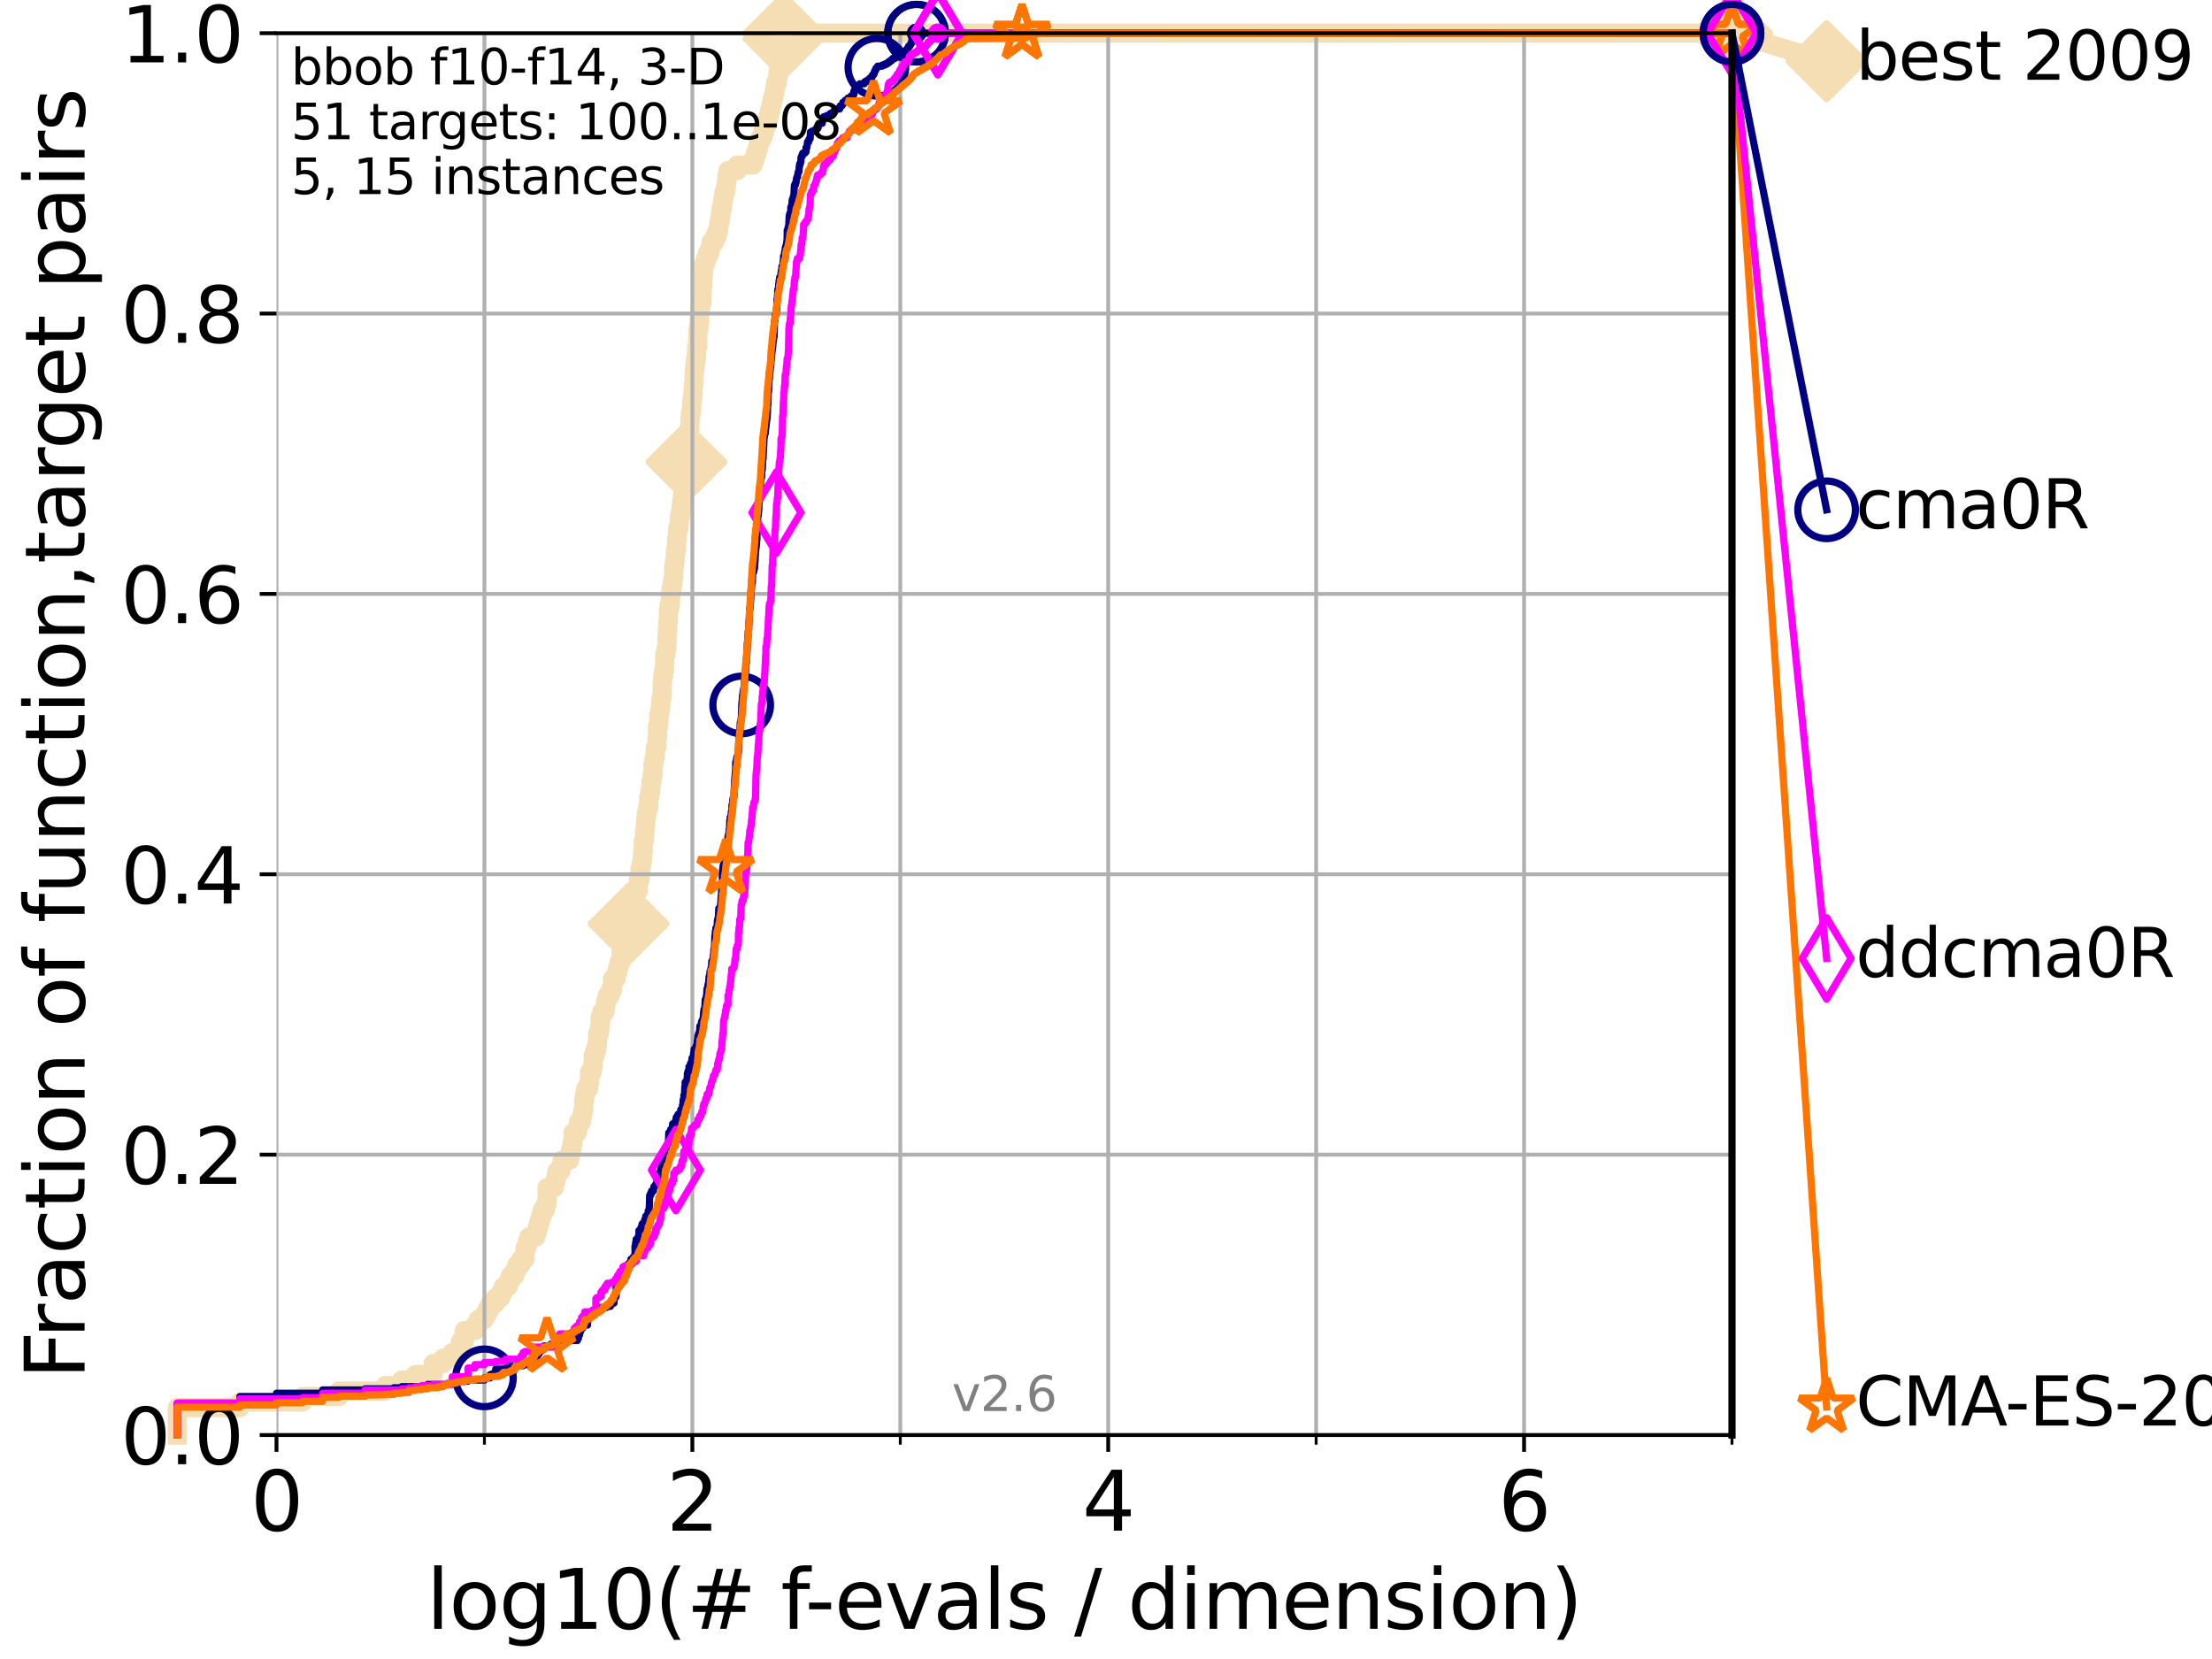 <?xml version="1.0" encoding="utf-8" standalone="no"?>
<!DOCTYPE svg PUBLIC "-//W3C//DTD SVG 1.1//EN"
  "http://www.w3.org/Graphics/SVG/1.1/DTD/svg11.dtd">
<svg xmlns:xlink="http://www.w3.org/1999/xlink" width="460.8pt" height="345.6pt" viewBox="0 0 460.8 345.6" xmlns="http://www.w3.org/2000/svg" version="1.1">
 <defs>
  <style type="text/css">*{stroke-linejoin: round; stroke-linecap: butt}</style>
 </defs>
 <g id="figure_1">
  <g id="patch_1">
   <path d="M 0 345.6 
L 460.8 345.6 
L 460.8 0 
L 0 0 
z
" style="fill: #ffffff"/>
  </g>
  <g id="axes_1">
   <g id="patch_2">
    <path d="M 57.6 298.944 
L 360.806 298.944 
L 360.806 6.912 
L 57.6 6.912 
z
" style="fill: #ffffff"/>
   </g>
   <g id="line2d_1">
    <path d="M 36.933 298.944 
L 36.933 293.218 
L 49.973 293.218 
L 49.973 292.073 
L 63.012 292.073 
L 63.012 290.927 
L 70.639 290.927 
L 70.639 289.782 
L 80.249 289.782 
L 80.249 288.637 
L 83.678 288.637 
L 83.678 287.492 
L 86.578 287.492 
L 86.578 286.347 
L 90.231 286.347 
L 90.231 284.056 
L 92.323 284.056 
L 92.323 282.911 
L 94.206 282.911 
L 94.206 281.766 
L 95.917 281.766 
L 95.917 279.475 
L 96.718 279.475 
L 96.718 277.185 
L 98.933 277.185 
L 98.933 276.04 
L 99.617 276.04 
L 99.617 274.894 
L 100.915 274.894 
L 100.915 273.749 
L 101.532 273.749 
L 101.532 272.604 
L 102.129 272.604 
L 102.129 271.459 
L 103.27 271.459 
L 103.27 270.313 
L 104.345 270.313 
L 104.345 269.168 
L 104.86 269.168 
L 104.86 268.023 
L 105.851 268.023 
L 105.851 266.878 
L 106.327 266.878 
L 106.327 265.733 
L 107.245 265.733 
L 107.245 264.587 
L 107.687 264.587 
L 107.687 263.442 
L 108.543 263.442 
L 108.543 262.297 
L 109.361 262.297 
L 109.361 260.006 
L 109.757 260.006 
L 109.757 258.861 
L 110.145 258.861 
L 110.145 257.716 
L 111.621 257.716 
L 111.621 256.571 
L 111.972 256.571 
L 111.972 255.426 
L 112.318 255.426 
L 112.318 254.28 
L 112.657 254.28 
L 112.657 253.135 
L 112.989 253.135 
L 112.989 251.99 
L 113.638 251.99 
L 113.638 250.845 
L 113.954 250.845 
L 113.954 247.409 
L 115.46 247.409 
L 115.46 246.264 
L 115.747 246.264 
L 115.747 245.118 
L 116.03 245.118 
L 116.03 243.973 
L 116.854 243.973 
L 116.854 242.828 
L 117.121 242.828 
L 117.121 241.683 
L 118.647 241.683 
L 118.647 240.538 
L 118.89 240.538 
L 118.89 239.392 
L 119.129 239.392 
L 119.129 238.247 
L 119.366 238.247 
L 119.366 235.957 
L 120.284 235.957 
L 120.284 234.811 
L 120.507 234.811 
L 120.507 233.666 
L 121.159 233.666 
L 121.159 232.521 
L 121.372 232.521 
L 121.372 231.376 
L 121.582 231.376 
L 121.582 229.085 
L 121.79 229.085 
L 121.79 227.94 
L 121.995 227.94 
L 121.995 226.795 
L 122.599 226.795 
L 122.599 225.65 
L 122.796 225.65 
L 122.796 223.359 
L 123.375 223.359 
L 123.375 222.214 
L 123.564 222.214 
L 123.564 219.924 
L 123.936 219.924 
L 123.936 218.778 
L 124.302 218.778 
L 124.302 217.633 
L 124.482 217.633 
L 124.482 215.343 
L 124.837 215.343 
L 124.837 214.197 
L 125.012 214.197 
L 125.012 211.907 
L 125.357 211.907 
L 125.357 210.762 
L 126.029 210.762 
L 126.029 209.617 
L 126.193 209.617 
L 126.193 208.471 
L 126.517 208.471 
L 126.517 207.326 
L 127.15 207.326 
L 127.15 206.181 
L 127.61 206.181 
L 127.61 203.89 
L 128.354 203.89 
L 128.354 202.745 
L 128.643 202.745 
L 128.643 201.6 
L 128.928 201.6 
L 128.928 200.455 
L 129.348 200.455 
L 129.348 198.164 
L 129.759 198.164 
L 129.759 197.019 
L 130.027 197.019 
L 130.027 195.874 
L 130.292 195.874 
L 130.292 194.729 
L 130.423 194.729 
L 130.423 193.583 
L 130.683 193.583 
L 130.683 192.438 
L 130.939 192.438 
L 130.939 191.293 
L 131.44 191.293 
L 131.44 190.148 
L 131.808 190.148 
L 131.808 189.003 
L 132.169 189.003 
L 132.169 187.857 
L 132.405 187.857 
L 132.405 185.567 
L 132.984 185.567 
L 132.984 183.276 
L 133.323 183.276 
L 133.323 180.986 
L 133.546 180.986 
L 133.546 179.841 
L 133.766 179.841 
L 133.875 177.55 
L 133.983 177.55 
L 133.983 175.26 
L 134.198 175.26 
L 134.305 172.969 
L 134.411 172.969 
L 134.516 170.679 
L 134.621 170.679 
L 134.621 169.534 
L 134.829 169.534 
L 134.829 168.389 
L 135.136 168.389 
L 135.136 166.098 
L 135.339 166.098 
L 135.339 164.953 
L 135.539 164.953 
L 135.638 162.662 
L 135.835 162.662 
L 135.835 161.517 
L 136.03 161.517 
L 136.03 159.227 
L 136.223 159.227 
L 136.223 158.082 
L 136.414 158.082 
L 136.509 155.791 
L 136.79 155.791 
L 136.883 153.501 
L 136.975 153.501 
L 136.975 151.21 
L 137.25 151.21 
L 137.25 148.92 
L 137.431 148.92 
L 137.431 147.774 
L 137.61 147.774 
L 137.699 145.484 
L 137.876 145.484 
L 137.963 142.048 
L 138.051 142.048 
L 138.051 140.903 
L 138.224 140.903 
L 138.224 139.758 
L 138.396 139.758 
L 138.481 136.322 
L 138.735 136.322 
L 138.735 135.177 
L 138.902 135.177 
L 138.985 131.741 
L 139.068 131.741 
L 139.15 129.451 
L 139.232 129.451 
L 139.232 127.16 
L 139.395 127.16 
L 139.395 126.015 
L 139.637 126.015 
L 139.717 123.725 
L 139.796 123.725 
L 139.796 122.58 
L 140.033 122.58 
L 140.033 121.434 
L 140.189 121.434 
L 140.189 120.289 
L 140.344 120.289 
L 140.344 117.999 
L 140.497 117.999 
L 140.497 116.853 
L 140.65 116.853 
L 140.725 114.563 
L 140.951 114.563 
L 140.951 112.273 
L 141.099 112.273 
L 141.173 109.982 
L 141.466 109.982 
L 141.538 107.692 
L 141.754 107.692 
L 141.754 106.546 
L 141.897 106.546 
L 141.897 105.401 
L 142.038 105.401 
L 142.038 104.256 
L 142.179 104.256 
L 142.179 103.111 
L 142.387 103.111 
L 142.387 100.82 
L 142.594 100.82 
L 142.662 98.53 
L 142.73 98.53 
L 142.73 97.385 
L 142.933 97.385 
L 143 93.949 
L 143.331 93.949 
L 143.397 91.659 
L 143.462 91.659 
L 143.528 89.368 
L 143.722 89.368 
L 143.722 87.078 
L 143.85 87.078 
L 143.85 85.932 
L 144.041 85.932 
L 144.105 83.642 
L 144.23 83.642 
L 144.23 82.497 
L 144.355 82.497 
L 144.418 80.206 
L 144.541 80.206 
L 144.603 77.916 
L 144.664 77.916 
L 144.664 76.771 
L 144.786 76.771 
L 144.786 75.625 
L 144.908 75.625 
L 144.908 74.48 
L 145.088 74.48 
L 145.148 72.19 
L 145.327 72.19 
L 145.386 68.754 
L 145.562 68.754 
L 145.562 67.609 
L 145.678 67.609 
L 145.736 65.318 
L 145.852 65.318 
L 145.852 64.173 
L 145.966 64.173 
L 145.966 63.028 
L 146.25 63.028 
L 146.306 59.592 
L 146.418 59.592 
L 146.474 57.302 
L 146.53 57.302 
L 146.585 55.011 
L 146.968 55.011 
L 146.968 53.866 
L 147.344 53.866 
L 147.344 52.721 
L 147.92 52.721 
L 147.92 51.576 
L 148.125 51.576 
L 148.125 50.43 
L 148.874 50.43 
L 148.874 49.285 
L 149.358 49.285 
L 149.358 48.14 
L 149.689 48.14 
L 149.689 46.995 
L 149.829 46.995 
L 149.829 45.85 
L 150.061 45.85 
L 150.061 44.704 
L 150.198 44.704 
L 150.198 43.559 
L 150.47 43.559 
L 150.47 42.414 
L 150.605 42.414 
L 150.605 41.269 
L 150.783 41.269 
L 150.783 40.123 
L 151.133 40.123 
L 151.133 38.978 
L 151.306 38.978 
L 151.306 37.833 
L 151.435 37.833 
L 151.435 36.688 
L 151.648 36.688 
L 151.648 35.543 
L 153.575 35.543 
L 153.575 34.397 
L 156.858 34.397 
L 156.858 33.252 
L 157.27 33.252 
L 157.27 32.107 
L 157.673 32.107 
L 157.673 30.962 
L 158.007 30.962 
L 158.007 29.816 
L 158.336 29.816 
L 158.336 28.671 
L 158.891 28.671 
L 158.891 27.526 
L 159.261 27.526 
L 159.261 26.381 
L 159.679 26.381 
L 159.679 25.236 
L 160.062 25.236 
L 160.062 24.09 
L 160.33 24.09 
L 160.33 22.945 
L 160.568 22.945 
L 160.568 21.8 
L 160.855 21.8 
L 160.855 20.655 
L 161.164 20.655 
L 161.164 19.509 
L 161.392 19.509 
L 161.392 18.364 
L 161.567 18.364 
L 161.567 17.219 
L 161.938 17.219 
L 161.938 16.074 
L 162.084 16.074 
L 162.084 14.929 
L 162.277 14.929 
L 162.277 13.783 
L 162.445 13.783 
L 162.445 12.638 
L 162.634 12.638 
L 162.634 11.493 
L 162.752 11.493 
L 162.752 10.348 
L 162.938 10.348 
L 162.938 9.202 
L 163.077 9.202 
L 163.077 8.057 
L 163.215 8.057 
L 163.215 6.912 
L 360.806 6.912 
L 360.806 6.912 
" style="fill: none; stroke: #f5deb3; stroke-width: 4; stroke-linecap: square"/>
   </g>
   <g id="line2d_2">
    <defs>
     <path id="m6f1e1fc18e" d="M -0 7.778 
L 7.778 0 
L 0 -7.778 
L -7.778 -0 
z
" style="stroke: #f5deb3; stroke-width: 1.5; stroke-linejoin: miter"/>
    </defs>
    <g>
     <use xlink:href="#m6f1e1fc18e" x="130.939" y="192.438" style="fill: #f5deb3; stroke: #f5deb3; stroke-width: 1.5; stroke-linejoin: miter"/>
     <use xlink:href="#m6f1e1fc18e" x="143" y="96.239" style="fill: #f5deb3; stroke: #f5deb3; stroke-width: 1.5; stroke-linejoin: miter"/>
     <use xlink:href="#m6f1e1fc18e" x="163.215" y="8.057" style="fill: #f5deb3; stroke: #f5deb3; stroke-width: 1.5; stroke-linejoin: miter"/>
     <use xlink:href="#m6f1e1fc18e" x="163.215" y="6.912" style="fill: #f5deb3; stroke: #f5deb3; stroke-width: 1.5; stroke-linejoin: miter"/>
     <use xlink:href="#m6f1e1fc18e" x="163.215" y="6.912" style="fill: #f5deb3; stroke: #f5deb3; stroke-width: 1.5; stroke-linejoin: miter"/>
     <use xlink:href="#m6f1e1fc18e" x="360.806" y="6.912" style="fill: #f5deb3; stroke: #f5deb3; stroke-width: 1.5; stroke-linejoin: miter"/>
    </g>
   </g>
   <g id="line2d_3">
    <path style="fill: none; stroke: #f5deb3; stroke-width: 4; stroke-linecap: square"/>
    <g/>
   </g>
   <g id="line2d_4">
    <path d="M 360.806 6.912 
L 380.515 12.753 
" style="fill: none; stroke: #f5deb3; stroke-width: 4; stroke-linecap: square"/>
    <g>
     <use xlink:href="#m6f1e1fc18e" x="360.806" y="6.912" style="fill: #f5deb3; stroke: #f5deb3; stroke-width: 1.5; stroke-linejoin: miter"/>
     <use xlink:href="#m6f1e1fc18e" x="380.515" y="12.753" style="fill: #f5deb3; stroke: #f5deb3; stroke-width: 1.5; stroke-linejoin: miter"/>
    </g>
   </g>
   <g id="matplotlib.axis_1">
    <g id="xtick_1">
     <g id="line2d_5">
      <path d="M 57.6 298.944 
L 57.6 6.912 
" clip-path="url(#p5e6f62766d)" style="fill: none; stroke: #b0b0b0; stroke-width: 0.8; stroke-linecap: square"/>
     </g>
     <g id="line2d_6">
      <defs>
       <path id="meb3fa684e9" d="M 0 0 
L 0 3.5 
" style="stroke: #000000; stroke-width: 0.8"/>
      </defs>
      <g>
       <use xlink:href="#meb3fa684e9" x="57.6" y="298.944" style="stroke: #000000; stroke-width: 0.8"/>
      </g>
     </g>
     <g id="text_1">
      <!-- 0 -->
      <g transform="translate(52.192 318.861)scale(0.17 -0.17)">
       <defs>
        <path id="DejaVuSans-30" d="M 2034 4250 
Q 1547 4250 1301 3770 
Q 1056 3291 1056 2328 
Q 1056 1369 1301 889 
Q 1547 409 2034 409 
Q 2525 409 2770 889 
Q 3016 1369 3016 2328 
Q 3016 3291 2770 3770 
Q 2525 4250 2034 4250 
z
M 2034 4750 
Q 2819 4750 3233 4129 
Q 3647 3509 3647 2328 
Q 3647 1150 3233 529 
Q 2819 -91 2034 -91 
Q 1250 -91 836 529 
Q 422 1150 422 2328 
Q 422 3509 836 4129 
Q 1250 4750 2034 4750 
z
" transform="scale(0.016)"/>
       </defs>
       <use xlink:href="#DejaVuSans-30"/>
      </g>
     </g>
    </g>
    <g id="xtick_2">
     <g id="line2d_7">
      <path d="M 144.23 298.944 
L 144.23 6.912 
" clip-path="url(#p5e6f62766d)" style="fill: none; stroke: #b0b0b0; stroke-width: 0.8; stroke-linecap: square"/>
     </g>
     <g id="line2d_8">
      <g>
       <use xlink:href="#meb3fa684e9" x="144.23" y="298.944" style="stroke: #000000; stroke-width: 0.8"/>
      </g>
     </g>
     <g id="text_2">
      <!-- 2 -->
      <g transform="translate(138.822 318.861)scale(0.17 -0.17)">
       <defs>
        <path id="DejaVuSans-32" d="M 1228 531 
L 3431 531 
L 3431 0 
L 469 0 
L 469 531 
Q 828 903 1448 1529 
Q 2069 2156 2228 2338 
Q 2531 2678 2651 2914 
Q 2772 3150 2772 3378 
Q 2772 3750 2511 3984 
Q 2250 4219 1831 4219 
Q 1534 4219 1204 4116 
Q 875 4013 500 3803 
L 500 4441 
Q 881 4594 1212 4672 
Q 1544 4750 1819 4750 
Q 2544 4750 2975 4387 
Q 3406 4025 3406 3419 
Q 3406 3131 3298 2873 
Q 3191 2616 2906 2266 
Q 2828 2175 2409 1742 
Q 1991 1309 1228 531 
z
" transform="scale(0.016)"/>
       </defs>
       <use xlink:href="#DejaVuSans-32"/>
      </g>
     </g>
    </g>
    <g id="xtick_3">
     <g id="line2d_9">
      <path d="M 230.861 298.944 
L 230.861 6.912 
" clip-path="url(#p5e6f62766d)" style="fill: none; stroke: #b0b0b0; stroke-width: 0.8; stroke-linecap: square"/>
     </g>
     <g id="line2d_10">
      <g>
       <use xlink:href="#meb3fa684e9" x="230.861" y="298.944" style="stroke: #000000; stroke-width: 0.8"/>
      </g>
     </g>
     <g id="text_3">
      <!-- 4 -->
      <g transform="translate(225.453 318.861)scale(0.17 -0.17)">
       <defs>
        <path id="DejaVuSans-34" d="M 2419 4116 
L 825 1625 
L 2419 1625 
L 2419 4116 
z
M 2253 4666 
L 3047 4666 
L 3047 1625 
L 3713 1625 
L 3713 1100 
L 3047 1100 
L 3047 0 
L 2419 0 
L 2419 1100 
L 313 1100 
L 313 1709 
L 2253 4666 
z
" transform="scale(0.016)"/>
       </defs>
       <use xlink:href="#DejaVuSans-34"/>
      </g>
     </g>
    </g>
    <g id="xtick_4">
     <g id="line2d_11">
      <path d="M 317.491 298.944 
L 317.491 6.912 
" clip-path="url(#p5e6f62766d)" style="fill: none; stroke: #b0b0b0; stroke-width: 0.8; stroke-linecap: square"/>
     </g>
     <g id="line2d_12">
      <g>
       <use xlink:href="#meb3fa684e9" x="317.491" y="298.944" style="stroke: #000000; stroke-width: 0.8"/>
      </g>
     </g>
     <g id="text_4">
      <!-- 6 -->
      <g transform="translate(312.083 318.861)scale(0.17 -0.17)">
       <defs>
        <path id="DejaVuSans-36" d="M 2113 2584 
Q 1688 2584 1439 2293 
Q 1191 2003 1191 1497 
Q 1191 994 1439 701 
Q 1688 409 2113 409 
Q 2538 409 2786 701 
Q 3034 994 3034 1497 
Q 3034 2003 2786 2293 
Q 2538 2584 2113 2584 
z
M 3366 4563 
L 3366 3988 
Q 3128 4100 2886 4159 
Q 2644 4219 2406 4219 
Q 1781 4219 1451 3797 
Q 1122 3375 1075 2522 
Q 1259 2794 1537 2939 
Q 1816 3084 2150 3084 
Q 2853 3084 3261 2657 
Q 3669 2231 3669 1497 
Q 3669 778 3244 343 
Q 2819 -91 2113 -91 
Q 1303 -91 875 529 
Q 447 1150 447 2328 
Q 447 3434 972 4092 
Q 1497 4750 2381 4750 
Q 2619 4750 2861 4703 
Q 3103 4656 3366 4563 
z
" transform="scale(0.016)"/>
       </defs>
       <use xlink:href="#DejaVuSans-36"/>
      </g>
     </g>
    </g>
    <g id="xtick_5">
     <g id="line2d_13">
      <path d="M 100.915 298.944 
L 100.915 6.912 
" clip-path="url(#p5e6f62766d)" style="fill: none; stroke: #b0b0b0; stroke-width: 0.8; stroke-linecap: square"/>
     </g>
     <g id="line2d_14">
      <defs>
       <path id="mc2c34a3e2b" d="M 0 0 
L 0 2 
" style="stroke: #000000; stroke-width: 0.6"/>
      </defs>
      <g>
       <use xlink:href="#mc2c34a3e2b" x="100.915" y="298.944" style="stroke: #000000; stroke-width: 0.6"/>
      </g>
     </g>
    </g>
    <g id="xtick_6">
     <g id="line2d_15">
      <path d="M 187.546 298.944 
L 187.546 6.912 
" clip-path="url(#p5e6f62766d)" style="fill: none; stroke: #b0b0b0; stroke-width: 0.8; stroke-linecap: square"/>
     </g>
     <g id="line2d_16">
      <g>
       <use xlink:href="#mc2c34a3e2b" x="187.546" y="298.944" style="stroke: #000000; stroke-width: 0.6"/>
      </g>
     </g>
    </g>
    <g id="xtick_7">
     <g id="line2d_17">
      <path d="M 274.176 298.944 
L 274.176 6.912 
" clip-path="url(#p5e6f62766d)" style="fill: none; stroke: #b0b0b0; stroke-width: 0.8; stroke-linecap: square"/>
     </g>
     <g id="line2d_18">
      <g>
       <use xlink:href="#mc2c34a3e2b" x="274.176" y="298.944" style="stroke: #000000; stroke-width: 0.6"/>
      </g>
     </g>
    </g>
    <g id="xtick_8">
     <g id="line2d_19">
      <path d="M 360.806 298.944 
L 360.806 6.912 
" clip-path="url(#p5e6f62766d)" style="fill: none; stroke: #b0b0b0; stroke-width: 0.8; stroke-linecap: square"/>
     </g>
     <g id="line2d_20">
      <g>
       <use xlink:href="#mc2c34a3e2b" x="360.806" y="298.944" style="stroke: #000000; stroke-width: 0.6"/>
      </g>
     </g>
    </g>
    <g id="text_5">
     <!-- log10(# f-evals / dimension) -->
     <g transform="translate(88.823 339.314)scale(0.17 -0.17)">
      <defs>
       <path id="DejaVuSans-6c" d="M 603 4863 
L 1178 4863 
L 1178 0 
L 603 0 
L 603 4863 
z
" transform="scale(0.016)"/>
       <path id="DejaVuSans-6f" d="M 1959 3097 
Q 1497 3097 1228 2736 
Q 959 2375 959 1747 
Q 959 1119 1226 758 
Q 1494 397 1959 397 
Q 2419 397 2687 759 
Q 2956 1122 2956 1747 
Q 2956 2369 2687 2733 
Q 2419 3097 1959 3097 
z
M 1959 3584 
Q 2709 3584 3137 3096 
Q 3566 2609 3566 1747 
Q 3566 888 3137 398 
Q 2709 -91 1959 -91 
Q 1206 -91 779 398 
Q 353 888 353 1747 
Q 353 2609 779 3096 
Q 1206 3584 1959 3584 
z
" transform="scale(0.016)"/>
       <path id="DejaVuSans-67" d="M 2906 1791 
Q 2906 2416 2648 2759 
Q 2391 3103 1925 3103 
Q 1463 3103 1205 2759 
Q 947 2416 947 1791 
Q 947 1169 1205 825 
Q 1463 481 1925 481 
Q 2391 481 2648 825 
Q 2906 1169 2906 1791 
z
M 3481 434 
Q 3481 -459 3084 -895 
Q 2688 -1331 1869 -1331 
Q 1566 -1331 1297 -1286 
Q 1028 -1241 775 -1147 
L 775 -588 
Q 1028 -725 1275 -790 
Q 1522 -856 1778 -856 
Q 2344 -856 2625 -561 
Q 2906 -266 2906 331 
L 2906 616 
Q 2728 306 2450 153 
Q 2172 0 1784 0 
Q 1141 0 747 490 
Q 353 981 353 1791 
Q 353 2603 747 3093 
Q 1141 3584 1784 3584 
Q 2172 3584 2450 3431 
Q 2728 3278 2906 2969 
L 2906 3500 
L 3481 3500 
L 3481 434 
z
" transform="scale(0.016)"/>
       <path id="DejaVuSans-31" d="M 794 531 
L 1825 531 
L 1825 4091 
L 703 3866 
L 703 4441 
L 1819 4666 
L 2450 4666 
L 2450 531 
L 3481 531 
L 3481 0 
L 794 0 
L 794 531 
z
" transform="scale(0.016)"/>
       <path id="DejaVuSans-28" d="M 1984 4856 
Q 1566 4138 1362 3434 
Q 1159 2731 1159 2009 
Q 1159 1288 1364 580 
Q 1569 -128 1984 -844 
L 1484 -844 
Q 1016 -109 783 600 
Q 550 1309 550 2009 
Q 550 2706 781 3412 
Q 1013 4119 1484 4856 
L 1984 4856 
z
" transform="scale(0.016)"/>
       <path id="DejaVuSans-23" d="M 3272 2816 
L 2363 2816 
L 2100 1772 
L 3016 1772 
L 3272 2816 
z
M 2803 4594 
L 2478 3297 
L 3391 3297 
L 3719 4594 
L 4219 4594 
L 3897 3297 
L 4872 3297 
L 4872 2816 
L 3775 2816 
L 3519 1772 
L 4513 1772 
L 4513 1294 
L 3397 1294 
L 3072 0 
L 2572 0 
L 2894 1294 
L 1978 1294 
L 1656 0 
L 1153 0 
L 1478 1294 
L 494 1294 
L 494 1772 
L 1594 1772 
L 1856 2816 
L 850 2816 
L 850 3297 
L 1978 3297 
L 2297 4594 
L 2803 4594 
z
" transform="scale(0.016)"/>
       <path id="DejaVuSans-20" transform="scale(0.016)"/>
       <path id="DejaVuSans-66" d="M 2375 4863 
L 2375 4384 
L 1825 4384 
Q 1516 4384 1395 4259 
Q 1275 4134 1275 3809 
L 1275 3500 
L 2222 3500 
L 2222 3053 
L 1275 3053 
L 1275 0 
L 697 0 
L 697 3053 
L 147 3053 
L 147 3500 
L 697 3500 
L 697 3744 
Q 697 4328 969 4595 
Q 1241 4863 1831 4863 
L 2375 4863 
z
" transform="scale(0.016)"/>
       <path id="DejaVuSans-2d" d="M 313 2009 
L 1997 2009 
L 1997 1497 
L 313 1497 
L 313 2009 
z
" transform="scale(0.016)"/>
       <path id="DejaVuSans-65" d="M 3597 1894 
L 3597 1613 
L 953 1613 
Q 991 1019 1311 708 
Q 1631 397 2203 397 
Q 2534 397 2845 478 
Q 3156 559 3463 722 
L 3463 178 
Q 3153 47 2828 -22 
Q 2503 -91 2169 -91 
Q 1331 -91 842 396 
Q 353 884 353 1716 
Q 353 2575 817 3079 
Q 1281 3584 2069 3584 
Q 2775 3584 3186 3129 
Q 3597 2675 3597 1894 
z
M 3022 2063 
Q 3016 2534 2758 2815 
Q 2500 3097 2075 3097 
Q 1594 3097 1305 2825 
Q 1016 2553 972 2059 
L 3022 2063 
z
" transform="scale(0.016)"/>
       <path id="DejaVuSans-76" d="M 191 3500 
L 800 3500 
L 1894 563 
L 2988 3500 
L 3597 3500 
L 2284 0 
L 1503 0 
L 191 3500 
z
" transform="scale(0.016)"/>
       <path id="DejaVuSans-61" d="M 2194 1759 
Q 1497 1759 1228 1600 
Q 959 1441 959 1056 
Q 959 750 1161 570 
Q 1363 391 1709 391 
Q 2188 391 2477 730 
Q 2766 1069 2766 1631 
L 2766 1759 
L 2194 1759 
z
M 3341 1997 
L 3341 0 
L 2766 0 
L 2766 531 
Q 2569 213 2275 61 
Q 1981 -91 1556 -91 
Q 1019 -91 701 211 
Q 384 513 384 1019 
Q 384 1609 779 1909 
Q 1175 2209 1959 2209 
L 2766 2209 
L 2766 2266 
Q 2766 2663 2505 2880 
Q 2244 3097 1772 3097 
Q 1472 3097 1187 3025 
Q 903 2953 641 2809 
L 641 3341 
Q 956 3463 1253 3523 
Q 1550 3584 1831 3584 
Q 2591 3584 2966 3190 
Q 3341 2797 3341 1997 
z
" transform="scale(0.016)"/>
       <path id="DejaVuSans-73" d="M 2834 3397 
L 2834 2853 
Q 2591 2978 2328 3040 
Q 2066 3103 1784 3103 
Q 1356 3103 1142 2972 
Q 928 2841 928 2578 
Q 928 2378 1081 2264 
Q 1234 2150 1697 2047 
L 1894 2003 
Q 2506 1872 2764 1633 
Q 3022 1394 3022 966 
Q 3022 478 2636 193 
Q 2250 -91 1575 -91 
Q 1294 -91 989 -36 
Q 684 19 347 128 
L 347 722 
Q 666 556 975 473 
Q 1284 391 1588 391 
Q 1994 391 2212 530 
Q 2431 669 2431 922 
Q 2431 1156 2273 1281 
Q 2116 1406 1581 1522 
L 1381 1569 
Q 847 1681 609 1914 
Q 372 2147 372 2553 
Q 372 3047 722 3315 
Q 1072 3584 1716 3584 
Q 2034 3584 2315 3537 
Q 2597 3491 2834 3397 
z
" transform="scale(0.016)"/>
       <path id="DejaVuSans-2f" d="M 1625 4666 
L 2156 4666 
L 531 -594 
L 0 -594 
L 1625 4666 
z
" transform="scale(0.016)"/>
       <path id="DejaVuSans-64" d="M 2906 2969 
L 2906 4863 
L 3481 4863 
L 3481 0 
L 2906 0 
L 2906 525 
Q 2725 213 2448 61 
Q 2172 -91 1784 -91 
Q 1150 -91 751 415 
Q 353 922 353 1747 
Q 353 2572 751 3078 
Q 1150 3584 1784 3584 
Q 2172 3584 2448 3432 
Q 2725 3281 2906 2969 
z
M 947 1747 
Q 947 1113 1208 752 
Q 1469 391 1925 391 
Q 2381 391 2643 752 
Q 2906 1113 2906 1747 
Q 2906 2381 2643 2742 
Q 2381 3103 1925 3103 
Q 1469 3103 1208 2742 
Q 947 2381 947 1747 
z
" transform="scale(0.016)"/>
       <path id="DejaVuSans-69" d="M 603 3500 
L 1178 3500 
L 1178 0 
L 603 0 
L 603 3500 
z
M 603 4863 
L 1178 4863 
L 1178 4134 
L 603 4134 
L 603 4863 
z
" transform="scale(0.016)"/>
       <path id="DejaVuSans-6d" d="M 3328 2828 
Q 3544 3216 3844 3400 
Q 4144 3584 4550 3584 
Q 5097 3584 5394 3201 
Q 5691 2819 5691 2113 
L 5691 0 
L 5113 0 
L 5113 2094 
Q 5113 2597 4934 2840 
Q 4756 3084 4391 3084 
Q 3944 3084 3684 2787 
Q 3425 2491 3425 1978 
L 3425 0 
L 2847 0 
L 2847 2094 
Q 2847 2600 2669 2842 
Q 2491 3084 2119 3084 
Q 1678 3084 1418 2786 
Q 1159 2488 1159 1978 
L 1159 0 
L 581 0 
L 581 3500 
L 1159 3500 
L 1159 2956 
Q 1356 3278 1631 3431 
Q 1906 3584 2284 3584 
Q 2666 3584 2933 3390 
Q 3200 3197 3328 2828 
z
" transform="scale(0.016)"/>
       <path id="DejaVuSans-6e" d="M 3513 2113 
L 3513 0 
L 2938 0 
L 2938 2094 
Q 2938 2591 2744 2837 
Q 2550 3084 2163 3084 
Q 1697 3084 1428 2787 
Q 1159 2491 1159 1978 
L 1159 0 
L 581 0 
L 581 3500 
L 1159 3500 
L 1159 2956 
Q 1366 3272 1645 3428 
Q 1925 3584 2291 3584 
Q 2894 3584 3203 3211 
Q 3513 2838 3513 2113 
z
" transform="scale(0.016)"/>
       <path id="DejaVuSans-29" d="M 513 4856 
L 1013 4856 
Q 1481 4119 1714 3412 
Q 1947 2706 1947 2009 
Q 1947 1309 1714 600 
Q 1481 -109 1013 -844 
L 513 -844 
Q 928 -128 1133 580 
Q 1338 1288 1338 2009 
Q 1338 2731 1133 3434 
Q 928 4138 513 4856 
z
" transform="scale(0.016)"/>
      </defs>
      <use xlink:href="#DejaVuSans-6c"/>
      <use xlink:href="#DejaVuSans-6f" x="27.783"/>
      <use xlink:href="#DejaVuSans-67" x="88.965"/>
      <use xlink:href="#DejaVuSans-31" x="152.441"/>
      <use xlink:href="#DejaVuSans-30" x="216.064"/>
      <use xlink:href="#DejaVuSans-28" x="279.688"/>
      <use xlink:href="#DejaVuSans-23" x="318.701"/>
      <use xlink:href="#DejaVuSans-20" x="402.49"/>
      <use xlink:href="#DejaVuSans-66" x="434.277"/>
      <use xlink:href="#DejaVuSans-2d" x="463.982"/>
      <use xlink:href="#DejaVuSans-65" x="500.066"/>
      <use xlink:href="#DejaVuSans-76" x="561.59"/>
      <use xlink:href="#DejaVuSans-61" x="620.77"/>
      <use xlink:href="#DejaVuSans-6c" x="682.049"/>
      <use xlink:href="#DejaVuSans-73" x="709.832"/>
      <use xlink:href="#DejaVuSans-20" x="761.932"/>
      <use xlink:href="#DejaVuSans-2f" x="793.719"/>
      <use xlink:href="#DejaVuSans-20" x="827.41"/>
      <use xlink:href="#DejaVuSans-64" x="859.197"/>
      <use xlink:href="#DejaVuSans-69" x="922.674"/>
      <use xlink:href="#DejaVuSans-6d" x="950.457"/>
      <use xlink:href="#DejaVuSans-65" x="1047.869"/>
      <use xlink:href="#DejaVuSans-6e" x="1109.393"/>
      <use xlink:href="#DejaVuSans-73" x="1172.771"/>
      <use xlink:href="#DejaVuSans-69" x="1224.871"/>
      <use xlink:href="#DejaVuSans-6f" x="1252.654"/>
      <use xlink:href="#DejaVuSans-6e" x="1313.836"/>
      <use xlink:href="#DejaVuSans-29" x="1377.215"/>
     </g>
    </g>
   </g>
   <g id="matplotlib.axis_2">
    <g id="ytick_1">
     <g id="line2d_21">
      <path d="M 57.6 298.944 
L 360.806 298.944 
" clip-path="url(#p5e6f62766d)" style="fill: none; stroke: #b0b0b0; stroke-width: 0.8; stroke-linecap: square"/>
     </g>
     <g id="line2d_22">
      <defs>
       <path id="m4712efa202" d="M 0 0 
L -3.5 0 
" style="stroke: #000000; stroke-width: 0.8"/>
      </defs>
      <g>
       <use xlink:href="#m4712efa202" x="57.6" y="298.944" style="stroke: #000000; stroke-width: 0.8"/>
      </g>
     </g>
     <g id="text_6">
      <!-- 0.0 -->
      <g transform="translate(25.155 305.023)scale(0.16 -0.16)">
       <defs>
        <path id="DejaVuSans-2e" d="M 684 794 
L 1344 794 
L 1344 0 
L 684 0 
L 684 794 
z
" transform="scale(0.016)"/>
       </defs>
       <use xlink:href="#DejaVuSans-30"/>
       <use xlink:href="#DejaVuSans-2e" x="63.623"/>
       <use xlink:href="#DejaVuSans-30" x="95.41"/>
      </g>
     </g>
    </g>
    <g id="ytick_2">
     <g id="line2d_23">
      <path d="M 57.6 240.538 
L 360.806 240.538 
" clip-path="url(#p5e6f62766d)" style="fill: none; stroke: #b0b0b0; stroke-width: 0.8; stroke-linecap: square"/>
     </g>
     <g id="line2d_24">
      <g>
       <use xlink:href="#m4712efa202" x="57.6" y="240.538" style="stroke: #000000; stroke-width: 0.8"/>
      </g>
     </g>
     <g id="text_7">
      <!-- 0.2 -->
      <g transform="translate(25.155 246.616)scale(0.16 -0.16)">
       <use xlink:href="#DejaVuSans-30"/>
       <use xlink:href="#DejaVuSans-2e" x="63.623"/>
       <use xlink:href="#DejaVuSans-32" x="95.41"/>
      </g>
     </g>
    </g>
    <g id="ytick_3">
     <g id="line2d_25">
      <path d="M 57.6 182.131 
L 360.806 182.131 
" clip-path="url(#p5e6f62766d)" style="fill: none; stroke: #b0b0b0; stroke-width: 0.8; stroke-linecap: square"/>
     </g>
     <g id="line2d_26">
      <g>
       <use xlink:href="#m4712efa202" x="57.6" y="182.131" style="stroke: #000000; stroke-width: 0.8"/>
      </g>
     </g>
     <g id="text_8">
      <!-- 0.4 -->
      <g transform="translate(25.155 188.21)scale(0.16 -0.16)">
       <use xlink:href="#DejaVuSans-30"/>
       <use xlink:href="#DejaVuSans-2e" x="63.623"/>
       <use xlink:href="#DejaVuSans-34" x="95.41"/>
      </g>
     </g>
    </g>
    <g id="ytick_4">
     <g id="line2d_27">
      <path d="M 57.6 123.725 
L 360.806 123.725 
" clip-path="url(#p5e6f62766d)" style="fill: none; stroke: #b0b0b0; stroke-width: 0.8; stroke-linecap: square"/>
     </g>
     <g id="line2d_28">
      <g>
       <use xlink:href="#m4712efa202" x="57.6" y="123.725" style="stroke: #000000; stroke-width: 0.8"/>
      </g>
     </g>
     <g id="text_9">
      <!-- 0.6 -->
      <g transform="translate(25.155 129.804)scale(0.16 -0.16)">
       <use xlink:href="#DejaVuSans-30"/>
       <use xlink:href="#DejaVuSans-2e" x="63.623"/>
       <use xlink:href="#DejaVuSans-36" x="95.41"/>
      </g>
     </g>
    </g>
    <g id="ytick_5">
     <g id="line2d_29">
      <path d="M 57.6 65.318 
L 360.806 65.318 
" clip-path="url(#p5e6f62766d)" style="fill: none; stroke: #b0b0b0; stroke-width: 0.8; stroke-linecap: square"/>
     </g>
     <g id="line2d_30">
      <g>
       <use xlink:href="#m4712efa202" x="57.6" y="65.318" style="stroke: #000000; stroke-width: 0.8"/>
      </g>
     </g>
     <g id="text_10">
      <!-- 0.8 -->
      <g transform="translate(25.155 71.397)scale(0.16 -0.16)">
       <defs>
        <path id="DejaVuSans-38" d="M 2034 2216 
Q 1584 2216 1326 1975 
Q 1069 1734 1069 1313 
Q 1069 891 1326 650 
Q 1584 409 2034 409 
Q 2484 409 2743 651 
Q 3003 894 3003 1313 
Q 3003 1734 2745 1975 
Q 2488 2216 2034 2216 
z
M 1403 2484 
Q 997 2584 770 2862 
Q 544 3141 544 3541 
Q 544 4100 942 4425 
Q 1341 4750 2034 4750 
Q 2731 4750 3128 4425 
Q 3525 4100 3525 3541 
Q 3525 3141 3298 2862 
Q 3072 2584 2669 2484 
Q 3125 2378 3379 2068 
Q 3634 1759 3634 1313 
Q 3634 634 3220 271 
Q 2806 -91 2034 -91 
Q 1263 -91 848 271 
Q 434 634 434 1313 
Q 434 1759 690 2068 
Q 947 2378 1403 2484 
z
M 1172 3481 
Q 1172 3119 1398 2916 
Q 1625 2713 2034 2713 
Q 2441 2713 2670 2916 
Q 2900 3119 2900 3481 
Q 2900 3844 2670 4047 
Q 2441 4250 2034 4250 
Q 1625 4250 1398 4047 
Q 1172 3844 1172 3481 
z
" transform="scale(0.016)"/>
       </defs>
       <use xlink:href="#DejaVuSans-30"/>
       <use xlink:href="#DejaVuSans-2e" x="63.623"/>
       <use xlink:href="#DejaVuSans-38" x="95.41"/>
      </g>
     </g>
    </g>
    <g id="ytick_6">
     <g id="line2d_31">
      <path d="M 57.6 6.912 
L 360.806 6.912 
" clip-path="url(#p5e6f62766d)" style="fill: none; stroke: #b0b0b0; stroke-width: 0.8; stroke-linecap: square"/>
     </g>
     <g id="line2d_32">
      <g>
       <use xlink:href="#m4712efa202" x="57.6" y="6.912" style="stroke: #000000; stroke-width: 0.8"/>
      </g>
     </g>
     <g id="text_11">
      <!-- 1.0 -->
      <g transform="translate(25.155 12.991)scale(0.16 -0.16)">
       <use xlink:href="#DejaVuSans-31"/>
       <use xlink:href="#DejaVuSans-2e" x="63.623"/>
       <use xlink:href="#DejaVuSans-30" x="95.41"/>
      </g>
     </g>
    </g>
    <g id="text_12">
     <!-- Fraction of function,target pairs -->
     <g transform="translate(17.62 287.313)rotate(-90)scale(0.17 -0.17)">
      <defs>
       <path id="DejaVuSans-46" d="M 628 4666 
L 3309 4666 
L 3309 4134 
L 1259 4134 
L 1259 2759 
L 3109 2759 
L 3109 2228 
L 1259 2228 
L 1259 0 
L 628 0 
L 628 4666 
z
" transform="scale(0.016)"/>
       <path id="DejaVuSans-72" d="M 2631 2963 
Q 2534 3019 2420 3045 
Q 2306 3072 2169 3072 
Q 1681 3072 1420 2755 
Q 1159 2438 1159 1844 
L 1159 0 
L 581 0 
L 581 3500 
L 1159 3500 
L 1159 2956 
Q 1341 3275 1631 3429 
Q 1922 3584 2338 3584 
Q 2397 3584 2469 3576 
Q 2541 3569 2628 3553 
L 2631 2963 
z
" transform="scale(0.016)"/>
       <path id="DejaVuSans-63" d="M 3122 3366 
L 3122 2828 
Q 2878 2963 2633 3030 
Q 2388 3097 2138 3097 
Q 1578 3097 1268 2742 
Q 959 2388 959 1747 
Q 959 1106 1268 751 
Q 1578 397 2138 397 
Q 2388 397 2633 464 
Q 2878 531 3122 666 
L 3122 134 
Q 2881 22 2623 -34 
Q 2366 -91 2075 -91 
Q 1284 -91 818 406 
Q 353 903 353 1747 
Q 353 2603 823 3093 
Q 1294 3584 2113 3584 
Q 2378 3584 2631 3529 
Q 2884 3475 3122 3366 
z
" transform="scale(0.016)"/>
       <path id="DejaVuSans-74" d="M 1172 4494 
L 1172 3500 
L 2356 3500 
L 2356 3053 
L 1172 3053 
L 1172 1153 
Q 1172 725 1289 603 
Q 1406 481 1766 481 
L 2356 481 
L 2356 0 
L 1766 0 
Q 1100 0 847 248 
Q 594 497 594 1153 
L 594 3053 
L 172 3053 
L 172 3500 
L 594 3500 
L 594 4494 
L 1172 4494 
z
" transform="scale(0.016)"/>
       <path id="DejaVuSans-75" d="M 544 1381 
L 544 3500 
L 1119 3500 
L 1119 1403 
Q 1119 906 1312 657 
Q 1506 409 1894 409 
Q 2359 409 2629 706 
Q 2900 1003 2900 1516 
L 2900 3500 
L 3475 3500 
L 3475 0 
L 2900 0 
L 2900 538 
Q 2691 219 2414 64 
Q 2138 -91 1772 -91 
Q 1169 -91 856 284 
Q 544 659 544 1381 
z
M 1991 3584 
L 1991 3584 
z
" transform="scale(0.016)"/>
       <path id="DejaVuSans-2c" d="M 750 794 
L 1409 794 
L 1409 256 
L 897 -744 
L 494 -744 
L 750 256 
L 750 794 
z
" transform="scale(0.016)"/>
       <path id="DejaVuSans-70" d="M 1159 525 
L 1159 -1331 
L 581 -1331 
L 581 3500 
L 1159 3500 
L 1159 2969 
Q 1341 3281 1617 3432 
Q 1894 3584 2278 3584 
Q 2916 3584 3314 3078 
Q 3713 2572 3713 1747 
Q 3713 922 3314 415 
Q 2916 -91 2278 -91 
Q 1894 -91 1617 61 
Q 1341 213 1159 525 
z
M 3116 1747 
Q 3116 2381 2855 2742 
Q 2594 3103 2138 3103 
Q 1681 3103 1420 2742 
Q 1159 2381 1159 1747 
Q 1159 1113 1420 752 
Q 1681 391 2138 391 
Q 2594 391 2855 752 
Q 3116 1113 3116 1747 
z
" transform="scale(0.016)"/>
      </defs>
      <use xlink:href="#DejaVuSans-46"/>
      <use xlink:href="#DejaVuSans-72" x="50.27"/>
      <use xlink:href="#DejaVuSans-61" x="91.383"/>
      <use xlink:href="#DejaVuSans-63" x="152.662"/>
      <use xlink:href="#DejaVuSans-74" x="207.643"/>
      <use xlink:href="#DejaVuSans-69" x="246.852"/>
      <use xlink:href="#DejaVuSans-6f" x="274.635"/>
      <use xlink:href="#DejaVuSans-6e" x="335.816"/>
      <use xlink:href="#DejaVuSans-20" x="399.195"/>
      <use xlink:href="#DejaVuSans-6f" x="430.982"/>
      <use xlink:href="#DejaVuSans-66" x="492.164"/>
      <use xlink:href="#DejaVuSans-20" x="527.369"/>
      <use xlink:href="#DejaVuSans-66" x="559.156"/>
      <use xlink:href="#DejaVuSans-75" x="594.361"/>
      <use xlink:href="#DejaVuSans-6e" x="657.74"/>
      <use xlink:href="#DejaVuSans-63" x="721.119"/>
      <use xlink:href="#DejaVuSans-74" x="776.1"/>
      <use xlink:href="#DejaVuSans-69" x="815.309"/>
      <use xlink:href="#DejaVuSans-6f" x="843.092"/>
      <use xlink:href="#DejaVuSans-6e" x="904.273"/>
      <use xlink:href="#DejaVuSans-2c" x="967.652"/>
      <use xlink:href="#DejaVuSans-74" x="999.439"/>
      <use xlink:href="#DejaVuSans-61" x="1038.648"/>
      <use xlink:href="#DejaVuSans-72" x="1099.928"/>
      <use xlink:href="#DejaVuSans-67" x="1139.291"/>
      <use xlink:href="#DejaVuSans-65" x="1202.768"/>
      <use xlink:href="#DejaVuSans-74" x="1264.291"/>
      <use xlink:href="#DejaVuSans-20" x="1303.5"/>
      <use xlink:href="#DejaVuSans-70" x="1335.287"/>
      <use xlink:href="#DejaVuSans-61" x="1398.764"/>
      <use xlink:href="#DejaVuSans-69" x="1460.043"/>
      <use xlink:href="#DejaVuSans-72" x="1487.826"/>
      <use xlink:href="#DejaVuSans-73" x="1528.939"/>
     </g>
    </g>
   </g>
   <g id="line2d_33">
    <defs>
     <path id="mc85dddb64d" d="M 0 1.5 
C 0.398 1.5 0.779 1.342 1.061 1.061 
C 1.342 0.779 1.5 0.398 1.5 0 
C 1.5 -0.398 1.342 -0.779 1.061 -1.061 
C 0.779 -1.342 0.398 -1.5 0 -1.5 
C -0.398 -1.5 -0.779 -1.342 -1.061 -1.061 
C -1.342 -0.779 -1.5 -0.398 -1.5 0 
C -1.5 0.398 -1.342 0.779 -1.061 1.061 
C -0.779 1.342 -0.398 1.5 0 1.5 
z
" style="stroke: #f5deb3"/>
    </defs>
    <g>
     <use xlink:href="#mc85dddb64d" x="163.215" y="6.912" style="fill: #f5deb3; stroke: #f5deb3"/>
     <use xlink:href="#mc85dddb64d" x="163.215" y="6.912" style="fill: #f5deb3; stroke: #f5deb3"/>
    </g>
   </g>
   <g id="line2d_34">
    <defs>
     <path id="m1f80ba0e30" d="M 0 1.5 
C 0.398 1.5 0.779 1.342 1.061 1.061 
C 1.342 0.779 1.5 0.398 1.5 0 
C 1.5 -0.398 1.342 -0.779 1.061 -1.061 
C 0.779 -1.342 0.398 -1.5 0 -1.5 
C -0.398 -1.5 -0.779 -1.342 -1.061 -1.061 
C -1.342 -0.779 -1.5 -0.398 -1.5 0 
C -1.5 0.398 -1.342 0.779 -1.061 1.061 
C -0.779 1.342 -0.398 1.5 0 1.5 
z
" style="stroke: #000080"/>
    </defs>
    <g>
     <use xlink:href="#m1f80ba0e30" x="190.939" y="6.912" style="fill: #000080; stroke: #000080"/>
     <use xlink:href="#m1f80ba0e30" x="190.939" y="6.912" style="fill: #000080; stroke: #000080"/>
    </g>
   </g>
   <g id="line2d_35">
    <path d="M 36.933 298.944 
L 36.933 292.302 
L 49.973 292.302 
L 49.973 290.927 
L 57.6 290.927 
L 57.6 290.24 
L 67.209 290.24 
L 67.209 289.553 
L 76.051 289.553 
L 76.051 289.324 
L 82.042 289.324 
L 82.042 289.095 
L 83.678 289.095 
L 83.678 288.866 
L 89.09 288.866 
L 89.09 288.408 
L 93.288 288.408 
L 93.288 288.179 
L 94.206 288.179 
L 94.206 287.721 
L 97.485 287.721 
L 97.485 287.492 
L 100.915 287.492 
L 100.915 287.034 
L 102.129 287.034 
L 102.129 286.347 
L 102.708 286.347 
L 102.708 286.117 
L 103.27 286.117 
L 103.27 285.201 
L 105.362 285.201 
L 105.362 284.972 
L 106.791 284.972 
L 106.791 284.743 
L 107.687 284.743 
L 107.687 284.514 
L 108.956 284.514 
L 108.956 284.285 
L 110.525 284.285 
L 110.525 283.827 
L 110.897 283.827 
L 110.897 282.682 
L 111.621 282.682 
L 111.621 282.453 
L 111.972 282.453 
L 111.972 281.995 
L 112.318 281.995 
L 112.318 281.537 
L 112.657 281.537 
L 112.657 281.308 
L 112.989 281.308 
L 112.989 281.079 
L 113.317 281.079 
L 113.317 280.391 
L 114.571 280.391 
L 114.571 280.162 
L 114.872 280.162 
L 114.872 279.933 
L 117.121 279.933 
L 117.121 279.704 
L 117.384 279.704 
L 117.384 279.246 
L 120.284 279.246 
L 120.284 278.788 
L 120.507 278.788 
L 120.507 278.101 
L 120.727 278.101 
L 120.727 277.414 
L 120.944 277.414 
L 120.944 276.727 
L 121.372 276.727 
L 121.372 276.04 
L 122.4 276.04 
L 122.4 274.894 
L 122.599 274.894 
L 122.599 273.978 
L 122.796 273.978 
L 122.796 273.291 
L 124.12 273.291 
L 124.12 272.604 
L 124.837 272.604 
L 124.837 272.375 
L 126.356 272.375 
L 126.356 272.146 
L 127.15 272.146 
L 127.15 271.917 
L 127.304 271.917 
L 127.304 271.459 
L 127.911 271.459 
L 127.911 270.313 
L 128.208 270.313 
L 128.208 270.084 
L 128.354 270.084 
L 128.354 267.565 
L 128.643 267.565 
L 128.643 267.107 
L 128.928 267.107 
L 128.928 266.649 
L 129.069 266.649 
L 129.069 265.962 
L 129.348 265.962 
L 129.348 265.503 
L 129.759 265.503 
L 129.759 265.045 
L 129.893 265.045 
L 129.893 264.358 
L 130.423 264.358 
L 130.423 263.9 
L 130.811 263.9 
L 130.811 263.671 
L 130.939 263.671 
L 130.939 263.213 
L 131.316 263.213 
L 131.316 262.984 
L 131.44 262.984 
L 131.44 262.297 
L 131.929 262.297 
L 131.929 261.839 
L 132.287 261.839 
L 132.287 259.548 
L 132.405 259.548 
L 132.405 258.861 
L 132.523 258.861 
L 132.523 258.174 
L 132.984 258.174 
L 132.984 257.487 
L 133.098 257.487 
L 133.098 256.342 
L 133.435 256.342 
L 133.546 255.655 
L 133.656 255.655 
L 133.766 254.967 
L 133.983 254.967 
L 133.983 254.738 
L 134.305 254.738 
L 134.305 254.051 
L 134.516 254.051 
L 134.516 253.364 
L 134.725 253.364 
L 134.725 253.135 
L 135.034 253.135 
L 135.034 252.219 
L 135.238 252.219 
L 135.339 249.012 
L 135.539 249.012 
L 135.539 248.554 
L 135.737 248.554 
L 135.737 248.096 
L 136.127 248.096 
L 136.223 247.18 
L 136.414 247.18 
L 136.414 246.951 
L 136.603 246.951 
L 136.603 246.722 
L 136.79 246.722 
L 136.883 245.118 
L 137.159 245.118 
L 137.25 244.431 
L 137.431 244.431 
L 137.431 244.202 
L 137.61 244.202 
L 137.699 243.286 
L 137.788 243.286 
L 137.788 242.599 
L 138.224 242.599 
L 138.224 241.683 
L 138.481 241.683 
L 138.566 239.392 
L 138.735 239.392 
L 138.735 238.934 
L 138.985 238.934 
L 139.068 238.476 
L 139.232 238.476 
L 139.314 235.957 
L 139.637 235.957 
L 139.717 235.27 
L 140.033 235.27 
L 140.111 234.124 
L 140.65 234.124 
L 140.725 233.437 
L 140.801 233.437 
L 140.876 232.75 
L 141.099 232.75 
L 141.173 232.292 
L 141.32 232.292 
L 141.32 232.063 
L 141.611 232.063 
L 141.611 231.834 
L 141.754 231.834 
L 141.826 231.147 
L 142.109 231.147 
L 142.179 230.231 
L 142.248 230.231 
L 142.318 229.085 
L 142.456 229.085 
L 142.456 228.169 
L 142.594 228.169 
L 142.662 226.337 
L 142.73 226.337 
L 142.73 225.421 
L 142.933 225.421 
L 142.933 225.192 
L 143.133 225.192 
L 143.199 223.588 
L 143.265 223.588 
L 143.331 223.13 
L 143.528 223.13 
L 143.528 222.214 
L 143.786 222.214 
L 143.85 221.527 
L 143.978 221.527 
L 143.978 221.298 
L 144.105 221.298 
L 144.168 220.382 
L 144.418 220.382 
L 144.48 219.465 
L 144.541 219.465 
L 144.603 218.549 
L 144.968 218.549 
L 145.028 217.862 
L 145.208 217.862 
L 145.267 216.717 
L 145.327 216.717 
L 145.386 215.801 
L 145.503 215.801 
L 145.503 215.343 
L 145.62 215.343 
L 145.678 214.885 
L 145.736 214.885 
L 145.794 213.739 
L 146.08 213.739 
L 146.137 212.823 
L 146.25 212.823 
L 146.25 212.594 
L 146.362 212.594 
L 146.362 212.365 
L 146.474 212.365 
L 146.585 210.762 
L 146.64 210.762 
L 146.64 210.304 
L 146.805 210.304 
L 146.914 208.242 
L 147.022 208.242 
L 147.13 207.555 
L 147.184 207.555 
L 147.291 205.952 
L 147.397 205.952 
L 147.503 205.036 
L 147.608 205.036 
L 147.712 203.432 
L 147.816 203.432 
L 147.92 202.287 
L 148.022 202.287 
L 148.125 201.6 
L 148.226 201.6 
L 148.277 200.226 
L 148.478 200.226 
L 148.578 199.081 
L 148.628 199.081 
L 148.727 197.706 
L 148.825 197.706 
L 148.923 194.958 
L 148.972 194.958 
L 149.021 194.042 
L 149.118 194.042 
L 149.118 193.354 
L 149.358 193.354 
L 149.453 191.751 
L 149.501 191.751 
L 149.548 191.293 
L 149.642 191.293 
L 149.736 189.232 
L 150.015 189.232 
L 150.107 188.315 
L 150.152 188.315 
L 150.244 186.483 
L 150.289 186.483 
L 150.38 184.651 
L 150.425 184.651 
L 150.515 181.215 
L 150.56 181.215 
L 150.649 180.299 
L 150.694 180.299 
L 150.694 180.07 
L 150.871 180.07 
L 150.915 179.383 
L 151.003 179.383 
L 151.09 177.779 
L 151.263 177.779 
L 151.263 177.321 
L 151.435 177.321 
L 151.478 176.405 
L 151.563 176.405 
L 151.648 174.344 
L 151.69 174.344 
L 151.732 173.886 
L 151.816 173.886 
L 151.9 172.74 
L 151.983 172.74 
L 152.024 170.908 
L 152.107 170.908 
L 152.107 170.221 
L 152.271 170.221 
L 152.353 169.076 
L 152.475 169.076 
L 152.475 167.701 
L 152.596 167.701 
L 152.636 166.556 
L 152.716 166.556 
L 152.756 166.098 
L 152.875 166.098 
L 152.954 164.266 
L 152.993 164.266 
L 153.072 161.975 
L 153.111 161.975 
L 153.189 160.83 
L 153.228 160.83 
L 153.267 158.769 
L 153.344 158.769 
L 153.421 158.082 
L 153.46 158.082 
L 153.536 157.623 
L 153.727 157.623 
L 153.802 156.707 
L 153.84 156.707 
L 153.915 153.959 
L 153.952 153.959 
L 154.027 152.584 
L 154.101 152.584 
L 154.212 150.523 
L 154.286 150.523 
L 154.396 149.607 
L 154.432 149.607 
L 154.541 146.4 
L 154.578 146.4 
L 154.686 144.797 
L 154.722 144.797 
L 154.829 143.881 
L 154.865 143.881 
L 154.971 143.194 
L 155.007 143.194 
L 155.113 141.59 
L 155.148 141.59 
L 155.253 140.674 
L 155.288 140.674 
L 155.392 138.155 
L 155.461 138.155 
L 155.564 136.322 
L 155.599 136.322 
L 155.701 133.803 
L 155.769 133.803 
L 155.871 131.512 
L 155.938 131.512 
L 156.039 129.222 
L 156.072 129.222 
L 156.172 126.702 
L 156.272 126.702 
L 156.371 124.87 
L 156.403 124.87 
L 156.469 122.809 
L 156.534 122.809 
L 156.632 121.434 
L 156.729 121.434 
L 156.793 119.373 
L 156.89 119.373 
L 156.89 119.144 
L 157.017 119.144 
L 157.112 118.457 
L 157.175 118.457 
L 157.27 116.853 
L 157.301 116.853 
L 157.395 114.792 
L 157.426 114.792 
L 157.519 113.876 
L 157.55 113.876 
L 157.642 112.502 
L 157.673 112.502 
L 157.765 109.295 
L 157.826 109.295 
L 157.856 107.463 
L 157.947 107.463 
L 158.037 106.317 
L 158.068 106.317 
L 158.128 104.485 
L 158.187 104.485 
L 158.247 103.34 
L 158.306 103.34 
L 158.395 101.966 
L 158.425 101.966 
L 158.484 99.904 
L 158.542 99.904 
L 158.63 99.446 
L 158.659 99.446 
L 158.717 97.843 
L 158.804 97.843 
L 158.891 95.552 
L 158.977 95.552 
L 159.063 93.033 
L 159.091 93.033 
L 159.176 90.971 
L 159.261 90.971 
L 159.261 90.284 
L 159.429 90.284 
L 159.513 89.139 
L 159.541 89.139 
L 159.652 87.994 
L 159.679 87.994 
L 159.789 87.078 
L 159.817 87.078 
L 159.926 84.329 
L 159.98 84.329 
L 160.035 81.581 
L 160.116 81.581 
L 160.223 79.061 
L 160.277 79.061 
L 160.357 77.458 
L 160.41 77.458 
L 160.489 76.542 
L 160.542 76.542 
L 160.647 74.938 
L 160.699 74.938 
L 160.804 73.335 
L 160.83 73.335 
L 160.933 72.419 
L 160.959 72.419 
L 161.062 71.045 
L 161.113 71.045 
L 161.215 70.128 
L 161.266 70.128 
L 161.341 66.922 
L 161.417 66.922 
L 161.492 65.547 
L 161.667 65.547 
L 161.741 64.402 
L 161.815 64.402 
L 161.864 62.341 
L 161.938 62.341 
L 162.035 60.279 
L 162.157 60.279 
L 162.229 59.134 
L 162.277 59.134 
L 162.301 58.447 
L 162.397 58.447 
L 162.421 57.76 
L 162.634 57.76 
L 162.728 56.615 
L 162.752 56.615 
L 162.799 56.157 
L 162.869 56.157 
L 162.892 55.469 
L 163.054 55.469 
L 163.146 54.324 
L 163.215 54.324 
L 163.215 53.408 
L 163.374 53.408 
L 163.442 52.492 
L 163.509 52.492 
L 163.599 51.576 
L 163.644 51.576 
L 163.733 51.118 
L 163.822 51.118 
L 163.91 50.201 
L 163.954 50.201 
L 163.998 47.911 
L 164.107 47.911 
L 164.216 47.224 
L 164.302 47.224 
L 164.41 44.933 
L 164.474 44.933 
L 164.517 44.475 
L 164.708 44.475 
L 164.75 43.101 
L 164.918 43.101 
L 165.022 41.727 
L 165.063 41.727 
L 165.063 41.498 
L 165.187 41.498 
L 165.29 40.811 
L 165.372 40.811 
L 165.473 38.749 
L 165.514 38.749 
L 165.514 38.52 
L 165.715 38.52 
L 165.715 38.062 
L 165.835 38.062 
L 165.934 37.146 
L 165.993 37.146 
L 165.993 36.917 
L 166.131 36.917 
L 166.228 36.001 
L 166.306 36.001 
L 166.306 35.772 
L 166.441 35.772 
L 166.499 34.626 
L 166.576 34.626 
L 166.576 34.168 
L 166.709 34.168 
L 166.766 33.71 
L 166.841 33.71 
L 166.86 32.794 
L 166.954 32.794 
L 166.954 32.565 
L 167.122 32.565 
L 167.122 32.107 
L 167.252 32.107 
L 167.252 31.878 
L 167.725 31.878 
L 167.725 31.649 
L 167.904 31.649 
L 167.904 30.733 
L 168.099 30.733 
L 168.204 29.587 
L 168.466 29.587 
L 168.466 29.129 
L 168.586 29.129 
L 168.586 28.9 
L 168.774 28.9 
L 168.825 27.526 
L 169.195 27.526 
L 169.195 27.297 
L 169.832 27.297 
L 169.929 26.839 
L 170.293 26.839 
L 170.293 26.61 
L 170.434 26.61 
L 170.434 25.923 
L 170.589 25.923 
L 170.589 25.694 
L 171.286 25.694 
L 171.375 25.007 
L 171.523 25.007 
L 171.582 24.319 
L 172.187 24.319 
L 172.187 24.09 
L 172.76 24.09 
L 172.76 23.861 
L 172.965 23.861 
L 172.965 23.632 
L 173.422 23.632 
L 173.422 23.403 
L 173.83 23.403 
L 173.83 22.945 
L 174.114 22.945 
L 174.114 22.716 
L 174.904 22.716 
L 174.953 22.258 
L 175.05 22.258 
L 175.05 22.029 
L 175.4 22.029 
L 175.4 21.8 
L 175.567 21.8 
L 175.567 21.342 
L 175.954 21.342 
L 175.954 21.113 
L 176.081 21.113 
L 176.081 20.884 
L 176.571 20.884 
L 176.638 20.426 
L 177.146 20.426 
L 177.146 20.197 
L 177.309 20.197 
L 177.309 19.968 
L 177.694 19.968 
L 177.694 19.739 
L 177.852 19.739 
L 177.852 19.051 
L 177.968 19.051 
L 177.968 18.822 
L 178.082 18.822 
L 178.082 18.593 
L 178.644 18.593 
L 178.734 18.135 
L 178.804 18.135 
L 178.804 17.906 
L 178.973 17.906 
L 178.973 17.677 
L 179.121 17.677 
L 179.121 17.448 
L 180.049 17.448 
L 180.049 17.219 
L 180.189 17.219 
L 180.189 16.99 
L 180.583 16.99 
L 180.583 16.761 
L 180.979 16.761 
L 180.979 16.532 
L 181.156 16.532 
L 181.156 16.303 
L 181.591 16.303 
L 181.6 15.845 
L 181.754 15.845 
L 181.754 15.616 
L 181.974 15.616 
L 181.974 15.387 
L 182.109 15.387 
L 182.151 14.929 
L 182.242 14.929 
L 182.242 14.7 
L 182.391 14.7 
L 182.465 14.241 
L 182.67 14.241 
L 182.67 14.012 
L 182.831 14.012 
L 182.831 13.783 
L 183.782 13.783 
L 183.782 13.554 
L 184.348 13.554 
L 184.348 13.325 
L 184.796 13.325 
L 184.796 13.096 
L 185.134 13.096 
L 185.134 12.867 
L 185.417 12.867 
L 185.417 12.638 
L 185.758 12.638 
L 185.758 12.409 
L 185.95 12.409 
L 185.95 12.18 
L 186.408 12.18 
L 186.408 11.951 
L 186.843 11.951 
L 186.843 11.722 
L 187.28 11.722 
L 187.28 11.493 
L 187.439 11.493 
L 187.439 11.264 
L 187.695 11.264 
L 187.695 11.035 
L 187.875 11.035 
L 187.875 10.806 
L 188.481 10.806 
L 188.481 10.577 
L 188.889 10.577 
L 188.988 10.119 
L 189.144 10.119 
L 189.23 9.661 
L 189.497 9.661 
L 189.497 9.431 
L 189.655 9.431 
L 189.655 9.202 
L 189.784 9.202 
L 189.784 8.973 
L 189.9 8.973 
L 189.966 8.286 
L 190.137 8.286 
L 190.137 7.828 
L 190.348 7.828 
L 190.424 7.141 
L 190.939 7.141 
L 190.939 6.912 
L 360.806 6.912 
L 360.806 6.912 
" style="fill: none; stroke: #000080; stroke-width: 1.5; stroke-linecap: square"/>
   </g>
   <g id="line2d_36">
    <defs>
     <path id="mddda157792" d="M 0 6 
C 1.591 6 3.117 5.368 4.243 4.243 
C 5.368 3.117 6 1.591 6 0 
C 6 -1.591 5.368 -3.117 4.243 -4.243 
C 3.117 -5.368 1.591 -6 0 -6 
C -1.591 -6 -3.117 -5.368 -4.243 -4.243 
C -5.368 -3.117 -6 -1.591 -6 0 
C -6 1.591 -5.368 3.117 -4.243 4.243 
C -3.117 5.368 -1.591 6 0 6 
z
" style="stroke: #000080; stroke-width: 1.5"/>
    </defs>
    <g>
     <use xlink:href="#mddda157792" x="100.915" y="287.034" style="fill-opacity: 0; stroke: #000080; stroke-width: 1.5"/>
     <use xlink:href="#mddda157792" x="154.505" y="146.858" style="fill-opacity: 0; stroke: #000080; stroke-width: 1.5"/>
     <use xlink:href="#mddda157792" x="182.67" y="14.012" style="fill-opacity: 0; stroke: #000080; stroke-width: 1.5"/>
     <use xlink:href="#mddda157792" x="190.939" y="6.912" style="fill-opacity: 0; stroke: #000080; stroke-width: 1.5"/>
     <use xlink:href="#mddda157792" x="190.939" y="6.912" style="fill-opacity: 0; stroke: #000080; stroke-width: 1.5"/>
     <use xlink:href="#mddda157792" x="360.806" y="6.912" style="fill-opacity: 0; stroke: #000080; stroke-width: 1.5"/>
    </g>
   </g>
   <g id="line2d_37">
    <path style="fill: none; stroke: #000080; stroke-width: 1.5; stroke-linecap: square"/>
    <g/>
   </g>
   <g id="line2d_38">
    <defs>
     <path id="ma8dc942148" d="M 0 1.5 
C 0.398 1.5 0.779 1.342 1.061 1.061 
C 1.342 0.779 1.5 0.398 1.5 0 
C 1.5 -0.398 1.342 -0.779 1.061 -1.061 
C 0.779 -1.342 0.398 -1.5 0 -1.5 
C -0.398 -1.5 -0.779 -1.342 -1.061 -1.061 
C -1.342 -0.779 -1.5 -0.398 -1.5 0 
C -1.5 0.398 -1.342 0.779 -1.061 1.061 
C -0.779 1.342 -0.398 1.5 0 1.5 
z
" style="stroke: #ff00ff"/>
    </defs>
    <g>
     <use xlink:href="#ma8dc942148" x="195.36" y="6.912" style="fill: #ff00ff; stroke: #ff00ff"/>
     <use xlink:href="#ma8dc942148" x="195.36" y="6.912" style="fill: #ff00ff; stroke: #ff00ff"/>
    </g>
   </g>
   <g id="line2d_39">
    <path d="M 36.933 298.944 
L 36.933 292.302 
L 49.973 292.302 
L 49.973 291.386 
L 63.012 291.386 
L 63.012 291.156 
L 67.209 291.156 
L 67.209 290.24 
L 76.051 290.24 
L 76.051 289.553 
L 83.678 289.553 
L 83.678 289.324 
L 85.184 289.324 
L 85.184 289.095 
L 86.578 289.095 
L 86.578 288.866 
L 87.876 288.866 
L 87.876 288.637 
L 90.231 288.637 
L 90.231 288.408 
L 94.206 288.408 
L 94.206 286.805 
L 97.485 286.805 
L 97.485 284.972 
L 98.933 284.972 
L 98.933 284.285 
L 100.915 284.285 
L 100.915 283.827 
L 103.27 283.827 
L 103.27 283.598 
L 105.362 283.598 
L 105.362 283.14 
L 108.543 283.14 
L 108.543 282.453 
L 108.956 282.453 
L 108.956 281.766 
L 109.361 281.766 
L 109.361 281.537 
L 110.525 281.537 
L 110.525 281.308 
L 111.262 281.308 
L 111.262 280.62 
L 115.747 280.62 
L 115.747 278.788 
L 116.03 278.788 
L 116.03 278.559 
L 116.584 278.559 
L 116.584 277.872 
L 118.89 277.872 
L 118.89 277.643 
L 119.6 277.643 
L 119.6 276.727 
L 120.059 276.727 
L 120.059 276.269 
L 120.727 276.269 
L 120.727 275.352 
L 121.159 275.352 
L 121.159 274.436 
L 121.372 274.436 
L 121.372 274.207 
L 121.79 274.207 
L 121.79 273.291 
L 123.564 273.291 
L 123.564 272.833 
L 123.936 272.833 
L 123.936 272.604 
L 124.12 272.604 
L 124.12 270.542 
L 124.302 270.542 
L 124.302 270.313 
L 124.837 270.313 
L 124.837 270.084 
L 125.185 270.084 
L 125.185 269.168 
L 125.527 269.168 
L 125.527 268.71 
L 126.029 268.71 
L 126.029 268.023 
L 126.356 268.023 
L 126.356 267.565 
L 126.517 267.565 
L 126.517 267.336 
L 127.458 267.336 
L 127.458 267.107 
L 128.06 267.107 
L 128.06 266.878 
L 128.208 266.878 
L 128.208 266.42 
L 128.643 266.42 
L 128.643 265.733 
L 128.786 265.733 
L 128.786 265.503 
L 129.069 265.503 
L 129.069 265.045 
L 129.209 265.045 
L 129.209 264.816 
L 129.759 264.816 
L 129.759 263.9 
L 130.16 263.9 
L 130.16 263.671 
L 131.316 263.671 
L 131.316 263.442 
L 131.564 263.442 
L 131.564 263.213 
L 131.808 263.213 
L 131.808 262.755 
L 132.523 262.755 
L 132.523 261.839 
L 132.87 261.839 
L 132.87 261.61 
L 134.091 261.61 
L 134.091 260.923 
L 134.305 260.923 
L 134.411 260.235 
L 134.621 260.235 
L 134.621 260.006 
L 134.932 260.006 
L 134.932 259.548 
L 135.238 259.548 
L 135.238 259.319 
L 135.439 259.319 
L 135.539 258.174 
L 135.638 258.174 
L 135.638 257.945 
L 135.933 257.945 
L 135.933 257.716 
L 136.223 257.716 
L 136.319 257.258 
L 136.414 257.258 
L 136.414 256.8 
L 136.603 256.8 
L 136.603 255.884 
L 136.883 255.884 
L 136.975 255.426 
L 137.067 255.426 
L 137.067 255.196 
L 137.25 255.196 
L 137.341 254.738 
L 137.431 254.738 
L 137.521 254.051 
L 137.61 254.051 
L 137.699 251.99 
L 137.788 251.99 
L 137.788 251.761 
L 138.224 251.761 
L 138.224 251.532 
L 138.396 251.532 
L 138.481 250.616 
L 138.651 250.616 
L 138.651 250.157 
L 138.819 250.157 
L 138.819 249.928 
L 138.985 249.928 
L 139.068 248.783 
L 139.15 248.783 
L 139.15 248.096 
L 139.476 248.096 
L 139.556 246.951 
L 139.796 246.951 
L 139.796 246.493 
L 140.111 246.493 
L 140.111 245.806 
L 140.344 245.806 
L 140.344 244.431 
L 140.574 244.431 
L 140.574 244.202 
L 140.801 244.202 
L 140.801 243.744 
L 141.466 243.744 
L 141.466 243.515 
L 141.683 243.515 
L 141.683 243.057 
L 141.826 243.057 
L 141.826 242.828 
L 142.038 242.828 
L 142.038 241.912 
L 142.179 241.912 
L 142.179 241.683 
L 142.387 241.683 
L 142.456 239.85 
L 142.662 239.85 
L 142.662 239.621 
L 142.798 239.621 
L 142.865 239.163 
L 143.397 239.163 
L 143.462 238.247 
L 143.528 238.247 
L 143.593 236.644 
L 143.914 236.644 
L 143.914 235.957 
L 144.041 235.957 
L 144.041 235.041 
L 144.355 235.041 
L 144.355 234.811 
L 144.541 234.811 
L 144.541 234.582 
L 144.725 234.582 
L 144.725 234.353 
L 145.208 234.353 
L 145.267 233.895 
L 145.327 233.895 
L 145.386 233.208 
L 145.62 233.208 
L 145.62 232.979 
L 145.736 232.979 
L 145.736 232.521 
L 146.023 232.521 
L 146.08 232.063 
L 146.137 232.063 
L 146.194 231.605 
L 146.418 231.605 
L 146.474 230.46 
L 146.585 230.46 
L 146.585 230.002 
L 146.805 230.002 
L 146.914 229.314 
L 147.022 229.314 
L 147.022 228.856 
L 147.237 228.856 
L 147.291 227.94 
L 147.66 227.94 
L 147.764 227.024 
L 147.816 227.024 
L 147.868 226.566 
L 147.971 226.566 
L 148.074 226.108 
L 148.125 226.108 
L 148.226 225.421 
L 148.277 225.421 
L 148.378 224.963 
L 148.528 224.963 
L 148.628 224.046 
L 148.825 224.046 
L 148.825 223.817 
L 148.972 223.817 
L 149.069 223.13 
L 149.118 223.13 
L 149.118 222.901 
L 149.406 222.901 
L 149.501 221.527 
L 149.595 221.527 
L 149.689 220.84 
L 149.783 220.84 
L 149.829 220.382 
L 149.922 220.382 
L 149.969 219.465 
L 150.061 219.465 
L 150.152 219.007 
L 150.198 219.007 
L 150.244 218.549 
L 150.335 218.549 
L 150.425 216.717 
L 150.47 216.717 
L 150.56 215.343 
L 150.649 215.343 
L 150.738 212.594 
L 150.827 212.594 
L 150.915 211.907 
L 150.959 211.907 
L 151.046 211.22 
L 151.133 211.22 
L 151.133 210.533 
L 151.263 210.533 
L 151.306 209.617 
L 151.392 209.617 
L 151.392 209.388 
L 151.648 209.388 
L 151.648 207.326 
L 151.816 207.326 
L 151.9 206.181 
L 151.983 206.181 
L 152.024 205.494 
L 152.107 205.494 
L 152.148 204.578 
L 152.23 204.578 
L 152.312 203.203 
L 152.353 203.203 
L 152.434 201.829 
L 152.756 201.829 
L 152.756 201.6 
L 152.914 201.6 
L 152.993 200.913 
L 153.033 200.913 
L 153.111 199.768 
L 153.228 199.768 
L 153.306 198.393 
L 153.344 198.393 
L 153.344 197.706 
L 153.536 197.706 
L 153.575 197.019 
L 153.689 197.019 
L 153.689 196.79 
L 153.802 196.79 
L 153.84 194.271 
L 153.915 194.271 
L 153.952 193.125 
L 154.064 193.125 
L 154.101 191.522 
L 154.286 191.522 
L 154.396 188.544 
L 154.505 188.544 
L 154.578 187.628 
L 154.829 187.628 
L 154.9 186.712 
L 155.077 186.712 
L 155.183 185.338 
L 155.218 185.338 
L 155.322 182.131 
L 155.357 182.131 
L 155.392 181.673 
L 155.495 181.673 
L 155.599 180.528 
L 155.633 180.528 
L 155.735 178.008 
L 155.769 178.008 
L 155.837 175.489 
L 155.972 175.489 
L 156.072 174.344 
L 156.106 174.344 
L 156.205 172.969 
L 156.305 172.969 
L 156.403 172.053 
L 156.469 172.053 
L 156.567 170.679 
L 156.632 170.679 
L 156.729 169.076 
L 156.761 169.076 
L 156.793 168.159 
L 156.985 168.159 
L 157.017 167.243 
L 157.112 167.243 
L 157.112 167.014 
L 157.238 167.014 
L 157.332 166.327 
L 157.395 166.327 
L 157.488 161.288 
L 157.519 161.288 
L 157.611 160.143 
L 157.642 160.143 
L 157.734 157.852 
L 157.765 157.852 
L 157.856 156.936 
L 157.886 156.936 
L 157.947 155.104 
L 158.007 155.104 
L 158.098 153.272 
L 158.128 153.272 
L 158.187 152.126 
L 158.277 152.126 
L 158.366 150.752 
L 158.425 150.752 
L 158.513 148.462 
L 158.542 148.462 
L 158.601 146.629 
L 158.717 146.629 
L 158.775 145.026 
L 158.833 145.026 
L 158.891 144.11 
L 158.948 144.11 
L 158.977 142.736 
L 159.091 142.736 
L 159.148 142.277 
L 159.204 142.277 
L 159.289 140.445 
L 159.317 140.445 
L 159.401 138.384 
L 159.429 138.384 
L 159.485 136.551 
L 159.541 136.551 
L 159.541 134.719 
L 159.679 134.719 
L 159.762 133.116 
L 159.844 133.116 
L 159.953 131.054 
L 159.98 131.054 
L 160.089 128.535 
L 160.116 128.535 
L 160.223 126.244 
L 160.277 126.244 
L 160.277 125.786 
L 160.436 125.786 
L 160.516 125.099 
L 160.568 125.099 
L 160.673 122.121 
L 160.752 122.121 
L 160.855 117.77 
L 160.933 117.77 
L 161.036 114.334 
L 161.062 114.334 
L 161.164 113.647 
L 161.24 113.647 
L 161.341 112.502 
L 161.367 112.502 
L 161.467 110.211 
L 161.542 110.211 
L 161.617 107.692 
L 161.667 107.692 
L 161.766 104.943 
L 161.864 104.943 
L 161.913 103.798 
L 161.987 103.798 
L 162.084 101.049 
L 162.133 101.049 
L 162.229 97.843 
L 162.253 97.843 
L 162.349 96.239 
L 162.421 96.239 
L 162.516 95.323 
L 162.563 95.323 
L 162.658 93.262 
L 162.681 93.262 
L 162.705 91.429 
L 162.799 91.429 
L 162.822 90.971 
L 162.938 90.971 
L 163.031 86.62 
L 163.1 86.62 
L 163.192 83.642 
L 163.237 83.642 
L 163.283 81.81 
L 163.351 81.81 
L 163.397 80.435 
L 163.487 80.435 
L 163.554 78.145 
L 163.622 78.145 
L 163.622 77.916 
L 163.733 77.916 
L 163.822 76.313 
L 163.866 76.313 
L 163.976 74.709 
L 164.107 74.709 
L 164.216 73.335 
L 164.238 73.335 
L 164.346 68.296 
L 164.389 68.296 
L 164.453 67.38 
L 164.581 67.38 
L 164.644 66.006 
L 164.729 66.006 
L 164.834 63.715 
L 164.897 63.715 
L 165.001 62.57 
L 165.043 62.57 
L 165.126 61.425 
L 165.167 61.425 
L 165.249 60.279 
L 165.372 60.279 
L 165.453 58.676 
L 165.494 58.676 
L 165.595 57.76 
L 165.715 57.76 
L 165.815 56.157 
L 165.835 56.157 
L 165.914 54.553 
L 166.052 54.553 
L 166.091 53.866 
L 166.537 53.866 
L 166.633 53.179 
L 166.709 53.179 
L 166.804 52.034 
L 166.822 52.034 
L 166.898 50.889 
L 167.048 50.889 
L 167.103 49.514 
L 167.27 49.514 
L 167.362 47.911 
L 167.398 47.911 
L 167.398 46.766 
L 167.617 46.766 
L 167.707 46.308 
L 167.975 46.308 
L 168.046 45.85 
L 168.204 45.85 
L 168.204 45.621 
L 168.327 45.621 
L 168.379 44.933 
L 168.466 44.933 
L 168.535 43.559 
L 168.621 43.559 
L 168.689 42.872 
L 168.757 42.872 
L 168.808 40.582 
L 168.91 40.582 
L 168.91 40.353 
L 169.061 40.353 
L 169.078 39.894 
L 169.245 39.894 
L 169.245 39.665 
L 169.475 39.665 
L 169.508 38.749 
L 169.671 38.749 
L 169.768 38.291 
L 169.881 38.291 
L 169.929 37.833 
L 170.04 37.833 
L 170.136 37.146 
L 170.183 37.146 
L 170.183 36.917 
L 170.309 36.917 
L 170.309 36.459 
L 170.88 36.459 
L 170.88 36.23 
L 171.047 36.23 
L 171.047 36.001 
L 171.346 36.001 
L 171.449 35.314 
L 171.523 35.314 
L 171.538 34.626 
L 171.727 34.626 
L 171.757 34.168 
L 172.173 34.168 
L 172.258 33.71 
L 172.469 33.71 
L 172.469 33.481 
L 172.787 33.481 
L 172.787 33.252 
L 172.979 33.252 
L 172.979 32.794 
L 173.235 32.794 
L 173.235 32.565 
L 173.555 32.565 
L 173.607 31.878 
L 173.791 31.878 
L 173.869 31.42 
L 173.985 31.42 
L 174.049 30.962 
L 174.241 30.962 
L 174.317 30.275 
L 174.456 30.275 
L 174.456 29.816 
L 174.743 29.816 
L 174.78 29.358 
L 175.16 29.358 
L 175.16 29.129 
L 175.448 29.129 
L 175.555 28.671 
L 176.458 28.671 
L 176.458 28.213 
L 176.627 28.213 
L 176.627 27.984 
L 176.75 27.984 
L 176.75 27.755 
L 176.938 27.755 
L 176.938 27.297 
L 177.309 27.297 
L 177.309 27.068 
L 177.662 27.068 
L 177.662 26.839 
L 177.957 26.839 
L 177.957 26.61 
L 178.319 26.61 
L 178.319 26.152 
L 178.523 26.152 
L 178.523 25.923 
L 179.767 25.923 
L 179.862 25.465 
L 179.956 25.465 
L 180.049 25.007 
L 180.674 25.007 
L 180.683 24.548 
L 181.067 24.548 
L 181.067 24.319 
L 181.453 24.319 
L 181.47 23.861 
L 181.668 23.861 
L 181.668 23.632 
L 181.796 23.632 
L 181.898 22.945 
L 182.201 22.945 
L 182.201 22.716 
L 182.596 22.716 
L 182.596 22.487 
L 182.759 22.487 
L 182.759 22.258 
L 182.992 22.258 
L 183.072 21.8 
L 183.119 21.8 
L 183.151 21.342 
L 183.465 21.342 
L 183.543 20.426 
L 183.82 20.426 
L 183.82 20.197 
L 183.987 20.197 
L 183.987 19.968 
L 184.392 19.968 
L 184.392 19.739 
L 184.628 19.739 
L 184.73 19.28 
L 184.803 19.28 
L 184.911 18.593 
L 184.94 18.593 
L 185.019 17.677 
L 185.105 17.677 
L 185.105 17.448 
L 185.219 17.448 
L 185.219 17.219 
L 185.564 17.219 
L 185.564 16.99 
L 186.052 16.99 
L 186.052 16.761 
L 186.187 16.761 
L 186.187 16.532 
L 186.308 16.532 
L 186.308 16.303 
L 186.541 16.303 
L 186.541 16.074 
L 186.686 16.074 
L 186.686 15.845 
L 186.947 15.845 
L 186.947 15.387 
L 187.249 15.387 
L 187.249 15.158 
L 187.401 15.158 
L 187.407 14.7 
L 187.514 14.7 
L 187.514 14.47 
L 187.807 14.47 
L 187.807 14.241 
L 187.924 14.241 
L 187.924 13.783 
L 188.205 13.783 
L 188.289 13.096 
L 188.487 13.096 
L 188.487 12.867 
L 189.207 12.867 
L 189.304 12.18 
L 189.373 12.18 
L 189.441 11.722 
L 189.728 11.722 
L 189.728 11.493 
L 189.856 11.493 
L 189.856 11.264 
L 190.327 11.264 
L 190.327 11.035 
L 190.776 11.035 
L 190.776 10.806 
L 191.1 10.806 
L 191.1 10.577 
L 191.307 10.577 
L 191.307 10.348 
L 191.653 10.348 
L 191.653 10.119 
L 192.224 10.119 
L 192.263 9.661 
L 192.887 9.661 
L 192.887 9.431 
L 193.103 9.431 
L 193.103 9.202 
L 193.251 9.202 
L 193.353 8.744 
L 193.749 8.744 
L 193.857 8.286 
L 194.191 8.286 
L 194.191 8.057 
L 194.47 8.057 
L 194.574 7.599 
L 194.976 7.599 
L 194.976 7.37 
L 195.269 7.37 
L 195.36 6.912 
L 360.806 6.912 
L 360.806 6.912 
" style="fill: none; stroke: #ff00ff; stroke-width: 1.5; stroke-linecap: square"/>
   </g>
   <g id="line2d_40">
    <defs>
     <path id="me53c301ca2" d="M -0 8.485 
L 5.091 0 
L 0 -8.485 
L -5.091 -0 
z
" style="stroke: #ff00ff; stroke-width: 1.5; stroke-linejoin: miter"/>
    </defs>
    <g>
     <use xlink:href="#me53c301ca2" x="140.801" y="243.744" style="fill-opacity: 0; stroke: #ff00ff; stroke-width: 1.5; stroke-linejoin: miter"/>
     <use xlink:href="#me53c301ca2" x="161.741" y="106.775" style="fill-opacity: 0; stroke: #ff00ff; stroke-width: 1.5; stroke-linejoin: miter"/>
     <use xlink:href="#me53c301ca2" x="195.36" y="7.141" style="fill-opacity: 0; stroke: #ff00ff; stroke-width: 1.5; stroke-linejoin: miter"/>
     <use xlink:href="#me53c301ca2" x="195.36" y="6.912" style="fill-opacity: 0; stroke: #ff00ff; stroke-width: 1.5; stroke-linejoin: miter"/>
     <use xlink:href="#me53c301ca2" x="195.36" y="6.912" style="fill-opacity: 0; stroke: #ff00ff; stroke-width: 1.5; stroke-linejoin: miter"/>
     <use xlink:href="#me53c301ca2" x="360.806" y="6.912" style="fill-opacity: 0; stroke: #ff00ff; stroke-width: 1.5; stroke-linejoin: miter"/>
    </g>
   </g>
   <g id="line2d_41">
    <path style="fill: none; stroke: #ff00ff; stroke-width: 1.5; stroke-linecap: square"/>
    <g/>
   </g>
   <g id="line2d_42">
    <defs>
     <path id="m0f05fe3e60" d="M 0 1.5 
C 0.398 1.5 0.779 1.342 1.061 1.061 
C 1.342 0.779 1.5 0.398 1.5 0 
C 1.5 -0.398 1.342 -0.779 1.061 -1.061 
C 0.779 -1.342 0.398 -1.5 0 -1.5 
C -0.398 -1.5 -0.779 -1.342 -1.061 -1.061 
C -1.342 -0.779 -1.5 -0.398 -1.5 0 
C -1.5 0.398 -1.342 0.779 -1.061 1.061 
C -0.779 1.342 -0.398 1.5 0 1.5 
z
" style="stroke: #ff7500"/>
    </defs>
    <g>
     <use xlink:href="#m0f05fe3e60" x="212.892" y="6.912" style="fill: #ff7500; stroke: #ff7500"/>
     <use xlink:href="#m0f05fe3e60" x="212.892" y="6.912" style="fill: #ff7500; stroke: #ff7500"/>
    </g>
   </g>
   <g id="line2d_43">
    <path d="M 36.933 298.944 
L 36.933 293.142 
L 49.973 293.142 
L 49.973 292.683 
L 57.6 292.683 
L 57.6 292.225 
L 63.012 292.225 
L 63.012 291.92 
L 67.209 291.92 
L 67.209 291.08 
L 70.639 291.08 
L 70.639 290.851 
L 76.051 290.851 
L 76.051 290.622 
L 80.249 290.546 
L 80.249 290.469 
L 82.042 290.469 
L 82.042 290.24 
L 83.678 290.24 
L 83.678 290.088 
L 85.184 290.088 
L 85.184 289.63 
L 86.578 289.63 
L 86.578 289.477 
L 87.876 289.477 
L 87.876 289.324 
L 89.09 289.324 
L 89.09 289.095 
L 91.306 289.095 
L 91.306 288.866 
L 92.323 288.866 
L 92.323 288.561 
L 93.288 288.561 
L 93.288 288.179 
L 95.081 288.103 
L 95.081 287.874 
L 96.718 287.874 
L 96.718 287.568 
L 98.933 287.492 
L 98.933 287.263 
L 100.915 287.263 
L 100.915 287.11 
L 101.532 287.11 
L 101.532 286.805 
L 103.815 286.728 
L 103.815 286.576 
L 104.345 286.576 
L 104.345 286.347 
L 104.86 286.347 
L 104.86 285.888 
L 106.327 285.812 
L 106.327 285.583 
L 106.791 285.583 
L 106.791 285.354 
L 107.245 285.354 
L 107.245 284.743 
L 107.687 284.743 
L 107.687 284.591 
L 108.543 284.591 
L 108.543 284.285 
L 108.956 284.285 
L 108.956 283.98 
L 109.361 283.98 
L 109.361 283.827 
L 109.757 283.827 
L 109.757 283.522 
L 110.525 283.522 
L 110.525 283.216 
L 110.897 283.216 
L 110.897 282.605 
L 111.262 282.605 
L 111.262 281.842 
L 111.972 281.842 
L 111.972 281.46 
L 112.657 281.384 
L 112.657 281.231 
L 112.989 281.231 
L 112.989 281.079 
L 113.317 281.079 
L 113.317 280.62 
L 113.954 280.544 
L 113.954 280.391 
L 114.872 280.315 
L 114.872 280.162 
L 115.168 280.162 
L 115.168 279.933 
L 115.747 279.933 
L 115.747 279.781 
L 116.03 279.781 
L 116.03 279.246 
L 116.309 279.246 
L 116.309 278.941 
L 117.121 278.864 
L 117.121 278.712 
L 117.644 278.712 
L 117.644 278.254 
L 117.9 278.254 
L 117.9 277.948 
L 119.129 277.872 
L 119.129 277.643 
L 119.366 277.643 
L 119.366 277.49 
L 119.6 277.49 
L 119.6 277.261 
L 120.284 277.185 
L 120.284 276.956 
L 120.727 276.879 
L 120.727 276.727 
L 121.159 276.65 
L 121.159 276.498 
L 121.372 276.498 
L 121.372 276.269 
L 121.582 276.269 
L 121.582 275.658 
L 121.79 275.658 
L 121.79 274.894 
L 122.599 274.818 
L 122.599 274.742 
L 122.796 274.742 
L 122.796 274.589 
L 122.991 274.589 
L 122.991 274.436 
L 123.375 274.36 
L 123.375 273.978 
L 123.936 273.978 
L 123.936 273.673 
L 124.12 273.673 
L 124.12 273.52 
L 124.66 273.444 
L 124.66 273.215 
L 125.185 273.138 
L 125.185 272.986 
L 125.357 272.986 
L 125.357 272.757 
L 125.696 272.68 
L 125.696 272.222 
L 126.193 272.222 
L 126.193 272.069 
L 126.356 272.069 
L 126.356 271.764 
L 126.677 271.764 
L 126.677 271.535 
L 126.994 271.535 
L 126.994 271.382 
L 127.15 271.382 
L 127.15 271.077 
L 127.304 271.077 
L 127.304 270.848 
L 127.61 270.772 
L 127.61 270.619 
L 127.761 270.619 
L 127.761 270.084 
L 127.911 270.084 
L 127.911 269.855 
L 128.06 269.855 
L 128.06 269.397 
L 128.354 269.321 
L 128.354 268.939 
L 128.499 268.939 
L 128.499 268.71 
L 128.643 268.71 
L 128.643 268.481 
L 128.786 268.481 
L 128.786 268.252 
L 128.928 268.252 
L 128.928 268.099 
L 129.069 268.099 
L 129.069 267.87 
L 129.209 267.87 
L 129.209 267.565 
L 129.486 267.489 
L 129.486 267.259 
L 129.759 267.183 
L 129.759 267.03 
L 129.893 267.03 
L 129.893 266.878 
L 130.027 266.878 
L 130.027 266.725 
L 130.16 266.725 
L 130.16 266.114 
L 130.292 266.114 
L 130.292 265.733 
L 130.553 265.733 
L 130.553 265.198 
L 130.683 265.198 
L 130.683 264.969 
L 130.811 264.969 
L 130.811 264.664 
L 130.939 264.664 
L 130.939 264.358 
L 131.065 264.358 
L 131.065 263.442 
L 131.316 263.366 
L 131.316 263.213 
L 131.564 263.137 
L 131.564 262.908 
L 131.808 262.831 
L 131.808 262.679 
L 131.929 262.679 
L 131.929 262.373 
L 132.169 262.373 
L 132.169 262.068 
L 132.523 261.991 
L 132.523 261.839 
L 132.87 261.762 
L 132.87 261.304 
L 132.984 261.304 
L 132.984 260.923 
L 133.098 260.923 
L 133.098 260.694 
L 133.211 260.694 
L 133.211 260.464 
L 133.323 260.464 
L 133.323 260.312 
L 133.435 260.312 
L 133.546 259.777 
L 133.656 259.777 
L 133.656 259.472 
L 133.875 259.472 
L 133.983 258.861 
L 134.091 258.861 
L 134.198 258.174 
L 134.305 258.174 
L 134.411 257.258 
L 134.725 257.182 
L 134.829 256.494 
L 134.932 256.494 
L 135.034 255.502 
L 135.238 255.502 
L 135.339 254.738 
L 135.439 254.738 
L 135.539 254.051 
L 135.638 254.051 
L 135.737 253.517 
L 136.03 253.44 
L 136.127 252.906 
L 136.223 252.906 
L 136.319 252.677 
L 136.509 252.677 
L 136.603 252.143 
L 136.79 252.066 
L 136.883 250.921 
L 136.975 250.921 
L 136.975 250.616 
L 137.159 250.616 
L 137.25 249.394 
L 137.431 249.394 
L 137.521 248.86 
L 137.699 248.783 
L 137.788 247.791 
L 137.876 247.791 
L 137.963 247.256 
L 138.051 247.256 
L 138.138 246.645 
L 138.31 246.645 
L 138.396 245.729 
L 138.481 245.729 
L 138.566 244.202 
L 138.651 244.202 
L 138.651 243.668 
L 138.819 243.668 
L 138.902 243.057 
L 138.985 243.057 
L 138.985 242.752 
L 139.15 242.752 
L 139.232 242.294 
L 139.314 242.294 
L 139.395 241.683 
L 139.476 241.683 
L 139.556 240.996 
L 139.637 240.996 
L 139.637 240.767 
L 139.875 240.767 
L 139.954 239.927 
L 140.033 239.927 
L 140.111 239.621 
L 140.189 239.621 
L 140.266 239.087 
L 140.497 239.011 
L 140.574 238.705 
L 140.725 238.629 
L 140.801 237.713 
L 140.876 237.713 
L 140.951 237.255 
L 141.099 237.255 
L 141.099 236.567 
L 141.247 236.567 
L 141.247 236.186 
L 141.393 236.186 
L 141.466 235.88 
L 141.611 235.88 
L 141.683 235.422 
L 141.754 235.422 
L 141.826 234.888 
L 141.968 234.811 
L 142.038 234.201 
L 142.109 234.201 
L 142.179 233.743 
L 142.248 233.743 
L 142.318 233.055 
L 142.387 233.055 
L 142.456 232.826 
L 142.525 232.826 
L 142.594 232.445 
L 142.662 232.445 
L 142.73 231.681 
L 142.865 231.681 
L 142.933 230.918 
L 143 230.918 
L 143.066 230.612 
L 143.133 230.612 
L 143.199 230.154 
L 143.265 230.154 
L 143.331 229.696 
L 143.462 229.62 
L 143.528 229.162 
L 143.657 229.162 
L 143.722 228.093 
L 143.786 228.093 
L 143.85 226.871 
L 143.914 226.871 
L 143.978 226.49 
L 144.105 226.49 
L 144.168 225.955 
L 144.293 225.879 
L 144.355 225.573 
L 144.418 225.573 
L 144.48 224.886 
L 144.541 224.886 
L 144.603 224.123 
L 144.725 224.046 
L 144.786 223.894 
L 144.847 223.894 
L 144.908 223.207 
L 144.968 223.207 
L 145.028 222.519 
L 145.148 222.443 
L 145.148 221.985 
L 145.267 221.985 
L 145.327 220.763 
L 145.386 220.763 
L 145.444 219.084 
L 145.503 219.084 
L 145.562 218.549 
L 145.678 218.473 
L 145.736 217.404 
L 145.794 217.404 
L 145.794 216.641 
L 145.966 216.564 
L 146.023 216.106 
L 146.08 216.106 
L 146.137 215.801 
L 146.194 215.801 
L 146.25 215.495 
L 146.306 215.495 
L 146.362 214.885 
L 146.418 214.885 
L 146.474 214.197 
L 146.53 214.197 
L 146.64 212.9 
L 146.695 212.9 
L 146.805 212.289 
L 146.86 212.289 
L 146.968 211.449 
L 147.022 211.449 
L 147.13 209.998 
L 147.184 209.998 
L 147.291 209.006 
L 147.344 209.006 
L 147.45 208.166 
L 147.503 208.166 
L 147.608 207.326 
L 147.66 207.326 
L 147.764 206.105 
L 147.92 206.105 
L 148.022 203.89 
L 148.074 203.89 
L 148.125 202.134 
L 148.327 202.058 
L 148.428 201.295 
L 148.478 201.295 
L 148.578 200.378 
L 148.628 200.378 
L 148.727 199.157 
L 148.776 199.157 
L 148.874 197.859 
L 148.923 197.859 
L 149.021 196.408 
L 149.118 196.332 
L 149.214 195.798 
L 149.262 195.798 
L 149.358 194.118 
L 149.406 194.118 
L 149.501 193.583 
L 149.548 193.583 
L 149.642 192.973 
L 149.689 192.973 
L 149.783 192.286 
L 149.876 192.209 
L 149.969 190.988 
L 150.015 190.988 
L 150.107 190.3 
L 150.152 190.3 
L 150.244 189.232 
L 150.289 189.232 
L 150.38 188.086 
L 150.425 188.086 
L 150.515 186.254 
L 150.605 186.178 
L 150.694 184.88 
L 150.738 184.88 
L 150.783 183.735 
L 150.871 183.735 
L 150.959 182.284 
L 151.003 182.284 
L 151.09 181.52 
L 151.133 181.52 
L 151.22 180.299 
L 151.263 180.299 
L 151.349 179.459 
L 151.392 179.459 
L 151.478 178.008 
L 151.563 178.008 
L 151.648 177.016 
L 151.69 177.016 
L 151.774 175.718 
L 151.816 175.718 
L 151.9 174.725 
L 151.941 174.725 
L 152.024 173.122 
L 152.066 173.122 
L 152.148 172.511 
L 152.189 172.511 
L 152.271 171.29 
L 152.312 171.29 
L 152.394 170.068 
L 152.434 170.068 
L 152.515 169.381 
L 152.555 169.381 
L 152.636 168.236 
L 152.676 168.236 
L 152.756 166.556 
L 152.796 166.556 
L 152.875 165.335 
L 152.914 165.335 
L 152.993 164.495 
L 153.033 164.495 
L 153.111 163.35 
L 153.15 163.35 
L 153.228 161.899 
L 153.267 161.899 
L 153.344 160.983 
L 153.383 160.983 
L 153.421 159.761 
L 153.536 159.685 
L 153.613 158.082 
L 153.651 158.082 
L 153.727 157.242 
L 153.764 157.242 
L 153.84 154.951 
L 153.877 154.951 
L 153.952 153.806 
L 153.99 153.806 
L 154.064 152.584 
L 154.138 152.508 
L 154.249 151.134 
L 154.286 151.134 
L 154.396 150.141 
L 154.432 150.141 
L 154.541 149.149 
L 154.578 149.149 
L 154.686 147.469 
L 154.722 147.469 
L 154.829 145.637 
L 154.865 145.637 
L 154.971 143.957 
L 155.007 143.957 
L 155.113 141.514 
L 155.148 141.514 
L 155.253 139.376 
L 155.288 139.376 
L 155.392 137.391 
L 155.495 137.391 
L 155.599 135.33 
L 155.633 135.33 
L 155.735 133.574 
L 155.769 133.574 
L 155.871 132.352 
L 155.904 132.352 
L 156.005 129.909 
L 156.039 129.909 
L 156.139 127.084 
L 156.172 127.084 
L 156.272 124.946 
L 156.305 124.946 
L 156.403 123.267 
L 156.436 123.267 
L 156.534 120.671 
L 156.567 120.671 
L 156.664 118.762 
L 156.697 118.762 
L 156.793 117.159 
L 156.825 117.159 
L 156.921 116.243 
L 156.953 116.243 
L 157.017 115.174 
L 157.081 115.174 
L 157.175 113.265 
L 157.207 113.265 
L 157.27 111.662 
L 157.332 111.662 
L 157.426 110.135 
L 157.488 110.135 
L 157.581 108.913 
L 157.611 108.913 
L 157.703 107.157 
L 157.734 107.157 
L 157.826 106.012 
L 157.856 106.012 
L 157.947 104.409 
L 157.977 104.409 
L 158.068 102.805 
L 158.098 102.805 
L 158.158 101.507 
L 158.247 101.431 
L 158.277 100.744 
L 158.366 100.744 
L 158.454 98.759 
L 158.484 98.759 
L 158.572 96.621 
L 158.601 96.621 
L 158.688 95.094 
L 158.717 95.094 
L 158.804 93.186 
L 158.833 93.186 
L 158.919 91.048 
L 158.948 91.048 
L 159.005 90.284 
L 159.063 90.284 
L 159.148 89.215 
L 159.204 89.215 
L 159.289 88.147 
L 159.317 88.147 
L 159.401 87.001 
L 159.457 87.001 
L 159.541 85.78 
L 159.569 85.78 
L 159.679 84.94 
L 159.707 84.94 
L 159.817 81.81 
L 159.844 81.81 
L 159.926 80.512 
L 159.98 80.512 
L 160.089 78.985 
L 160.116 78.985 
L 160.223 77.381 
L 160.25 77.381 
L 160.357 76.618 
L 160.383 76.618 
L 160.489 75.549 
L 160.516 75.549 
L 160.621 73.259 
L 160.647 73.259 
L 160.752 71.961 
L 160.778 71.961 
L 160.881 70.434 
L 160.907 70.434 
L 161.01 69.212 
L 161.062 69.212 
L 161.164 67.991 
L 161.189 67.991 
L 161.291 67.456 
L 161.316 67.456 
L 161.417 66.235 
L 161.467 66.235 
L 161.567 65.547 
L 161.617 65.547 
L 161.716 64.173 
L 161.741 64.173 
L 161.84 63.333 
L 161.889 63.333 
L 161.987 62.494 
L 162.011 62.494 
L 162.108 61.119 
L 162.181 61.119 
L 162.277 60.585 
L 162.301 60.585 
L 162.397 59.44 
L 162.421 59.44 
L 162.516 58.981 
L 162.54 58.981 
L 162.563 58.371 
L 162.705 58.294 
L 162.799 57.913 
L 162.845 57.836 
L 162.892 57.149 
L 162.961 57.149 
L 163.054 55.928 
L 163.146 55.851 
L 163.237 54.859 
L 163.26 54.859 
L 163.351 54.477 
L 163.374 54.477 
L 163.397 54.248 
L 163.487 54.248 
L 163.554 53.866 
L 163.644 53.79 
L 163.711 52.568 
L 163.755 52.568 
L 163.866 51.957 
L 163.976 51.881 
L 164.085 51.423 
L 164.129 51.347 
L 164.238 50.812 
L 164.281 50.812 
L 164.389 49.896 
L 164.453 49.82 
L 164.56 48.674 
L 164.602 48.598 
L 164.687 48.216 
L 164.729 48.216 
L 164.813 47.911 
L 164.897 47.835 
L 165.001 47.148 
L 165.084 47.071 
L 165.187 46.613 
L 165.228 46.613 
L 165.31 45.85 
L 165.433 45.85 
L 165.514 45.01 
L 165.554 45.01 
L 165.655 44.552 
L 165.735 44.475 
L 165.815 43.636 
L 165.855 43.636 
L 165.914 43.33 
L 166.013 43.254 
L 166.033 43.025 
L 166.131 43.025 
L 166.209 42.414 
L 166.325 42.338 
L 166.422 41.727 
L 166.48 41.65 
L 166.556 41.269 
L 166.595 41.269 
L 166.69 40.811 
L 166.709 40.811 
L 166.804 40.353 
L 166.879 40.276 
L 166.935 39.894 
L 167.01 39.818 
L 167.085 39.513 
L 167.215 39.513 
L 167.325 39.055 
L 167.38 39.055 
L 167.49 38.444 
L 167.526 38.367 
L 167.562 37.986 
L 167.671 37.909 
L 167.743 37.222 
L 167.886 37.146 
L 167.975 36.764 
L 168.011 36.764 
L 168.117 36.459 
L 168.169 36.382 
L 168.239 36.077 
L 168.292 36.077 
L 168.379 35.619 
L 168.517 35.619 
L 168.517 35.39 
L 168.672 35.314 
L 168.689 35.084 
L 168.876 35.008 
L 168.977 34.321 
L 169.426 34.245 
L 169.492 34.016 
L 169.606 33.939 
L 169.655 33.71 
L 169.832 33.634 
L 169.865 33.481 
L 170.356 33.405 
L 170.449 33.176 
L 170.834 33.099 
L 170.926 32.794 
L 171.092 32.718 
L 171.137 32.412 
L 171.479 32.412 
L 171.567 32.183 
L 171.872 32.107 
L 171.872 32.031 
L 172.371 31.954 
L 172.371 31.878 
L 172.636 31.802 
L 172.705 31.649 
L 173.074 31.572 
L 173.074 31.496 
L 173.235 31.42 
L 173.316 31.191 
L 173.634 31.114 
L 173.712 30.962 
L 173.946 30.885 
L 174.049 30.733 
L 174.165 30.656 
L 174.178 30.504 
L 174.444 30.427 
L 174.469 30.275 
L 174.619 30.198 
L 174.619 30.046 
L 174.805 30.046 
L 174.805 29.893 
L 175.075 29.816 
L 175.148 29.511 
L 175.4 29.435 
L 175.496 29.282 
L 175.65 29.206 
L 175.756 28.9 
L 175.838 28.9 
L 175.873 28.595 
L 176.024 28.519 
L 176.024 28.442 
L 176.277 28.366 
L 176.277 28.29 
L 176.549 28.213 
L 176.582 28.06 
L 176.705 27.984 
L 176.705 27.908 
L 176.828 27.831 
L 176.927 27.602 
L 177.026 27.526 
L 177.081 27.297 
L 177.255 27.221 
L 177.352 26.992 
L 177.428 26.915 
L 177.438 26.763 
L 177.789 26.686 
L 177.863 26.457 
L 178.103 26.381 
L 178.113 26.228 
L 178.319 26.152 
L 178.319 26.075 
L 178.462 26.075 
L 178.523 25.617 
L 178.684 25.541 
L 178.704 25.388 
L 178.983 25.312 
L 178.983 25.236 
L 179.131 25.236 
L 179.228 24.854 
L 179.432 24.777 
L 179.471 24.625 
L 179.634 24.548 
L 179.71 24.396 
L 179.824 24.319 
L 179.881 24.09 
L 180.077 24.014 
L 180.077 23.938 
L 180.836 23.861 
L 180.854 23.709 
L 180.97 23.632 
L 181.059 23.403 
L 181.531 23.327 
L 181.617 23.098 
L 181.847 23.021 
L 181.847 22.869 
L 182.084 22.792 
L 182.184 22.563 
L 182.457 22.487 
L 182.457 22.411 
L 182.791 22.334 
L 182.791 22.258 
L 182.976 22.182 
L 182.976 22.105 
L 183.159 22.029 
L 183.222 21.8 
L 183.442 21.724 
L 183.442 21.647 
L 183.558 21.647 
L 183.558 21.495 
L 183.95 21.418 
L 183.98 21.265 
L 184.221 21.189 
L 184.266 21.036 
L 184.444 20.96 
L 184.488 20.807 
L 184.752 20.731 
L 184.796 20.578 
L 185.105 20.502 
L 185.105 20.426 
L 185.339 20.349 
L 185.368 20.12 
L 185.661 20.044 
L 185.765 19.891 
L 185.922 19.815 
L 185.922 19.739 
L 186.153 19.662 
L 186.248 19.433 
L 186.308 19.433 
L 186.402 19.128 
L 186.732 19.051 
L 186.817 18.822 
L 187.056 18.746 
L 187.159 18.593 
L 187.42 18.517 
L 187.495 18.288 
L 187.745 18.212 
L 187.758 18.059 
L 187.967 17.982 
L 188.065 17.753 
L 188.362 17.677 
L 188.445 17.448 
L 188.707 17.372 
L 188.771 17.219 
L 188.958 17.143 
L 188.958 17.066 
L 189.23 16.99 
L 189.333 16.685 
L 189.56 16.608 
L 189.593 16.456 
L 189.767 16.379 
L 189.784 16.226 
L 190.005 16.15 
L 190.098 15.692 
L 190.251 15.616 
L 190.251 15.539 
L 190.424 15.463 
L 190.424 15.387 
L 190.649 15.31 
L 190.739 15.158 
L 191.111 15.081 
L 191.111 15.005 
L 191.286 14.929 
L 191.302 14.776 
L 191.808 14.7 
L 191.818 14.547 
L 192.121 14.47 
L 192.185 14.241 
L 192.687 14.165 
L 192.692 14.012 
L 193.149 13.936 
L 193.214 13.707 
L 193.536 13.631 
L 193.536 13.554 
L 193.875 13.478 
L 193.929 13.325 
L 194.16 13.249 
L 194.235 13.096 
L 194.557 13.02 
L 194.617 12.867 
L 194.712 12.791 
L 194.755 12.638 
L 194.942 12.562 
L 195.035 12.256 
L 195.335 12.18 
L 195.426 11.951 
L 195.574 11.875 
L 195.684 11.646 
L 195.919 11.569 
L 195.923 11.417 
L 196.422 11.34 
L 196.532 11.188 
L 196.76 11.111 
L 196.76 11.035 
L 197.11 10.958 
L 197.215 10.653 
L 197.409 10.577 
L 197.409 10.5 
L 197.777 10.424 
L 197.886 10.195 
L 198.084 10.119 
L 198.084 10.042 
L 198.311 9.966 
L 198.311 9.89 
L 198.658 9.813 
L 198.766 9.661 
L 198.992 9.584 
L 198.992 9.508 
L 199.511 9.431 
L 199.577 9.279 
L 199.876 9.202 
L 199.876 9.126 
L 200.234 9.05 
L 200.304 8.897 
L 200.44 8.821 
L 200.44 8.744 
L 200.806 8.668 
L 200.914 8.363 
L 201.138 8.286 
L 201.138 8.21 
L 201.44 8.134 
L 201.44 8.057 
L 211.377 7.981 
L 211.377 7.905 
L 211.565 7.828 
L 211.581 7.599 
L 211.819 7.523 
L 211.819 7.446 
L 212.46 7.37 
L 212.53 7.217 
L 212.733 7.141 
L 212.753 6.988 
L 360.806 6.912 
L 360.806 6.912 
" style="fill: none; stroke: #ff7500; stroke-width: 1.5; stroke-linecap: square"/>
   </g>
   <g id="line2d_44">
    <defs>
     <path id="mf68c0ab354" d="M 0 -6 
L -1.347 -1.854 
L -5.706 -1.854 
L -2.18 0.708 
L -3.527 4.854 
L -0 2.292 
L 3.527 4.854 
L 2.18 0.708 
L 5.706 -1.854 
L 1.347 -1.854 
z
" style="stroke: #ff7500; stroke-width: 1.5; stroke-linejoin: bevel"/>
    </defs>
    <g>
     <use xlink:href="#mf68c0ab354" x="113.954" y="280.544" style="fill-opacity: 0; stroke: #ff7500; stroke-width: 1.5; stroke-linejoin: bevel"/>
     <use xlink:href="#mf68c0ab354" x="151.177" y="180.91" style="fill-opacity: 0; stroke: #ff7500; stroke-width: 1.5; stroke-linejoin: bevel"/>
     <use xlink:href="#mf68c0ab354" x="181.983" y="22.869" style="fill-opacity: 0; stroke: #ff7500; stroke-width: 1.5; stroke-linejoin: bevel"/>
     <use xlink:href="#mf68c0ab354" x="212.892" y="6.988" style="fill-opacity: 0; stroke: #ff7500; stroke-width: 1.5; stroke-linejoin: bevel"/>
     <use xlink:href="#mf68c0ab354" x="212.892" y="6.912" style="fill-opacity: 0; stroke: #ff7500; stroke-width: 1.5; stroke-linejoin: bevel"/>
     <use xlink:href="#mf68c0ab354" x="360.806" y="6.912" style="fill-opacity: 0; stroke: #ff7500; stroke-width: 1.5; stroke-linejoin: bevel"/>
    </g>
   </g>
   <g id="line2d_45">
    <path style="fill: none; stroke: #ff7500; stroke-width: 1.5; stroke-linecap: square"/>
    <g/>
   </g>
   <g id="line2d_46">
    <path d="M 360.806 6.912 
L 380.515 293.103 
" style="fill: none; stroke: #ff7500; stroke-width: 1.5; stroke-linecap: square"/>
    <g>
     <use xlink:href="#mf68c0ab354" x="360.806" y="6.912" style="fill-opacity: 0; stroke: #ff7500; stroke-width: 1.5; stroke-linejoin: bevel"/>
     <use xlink:href="#mf68c0ab354" x="380.515" y="293.103" style="fill-opacity: 0; stroke: #ff7500; stroke-width: 1.5; stroke-linejoin: bevel"/>
    </g>
   </g>
   <g id="line2d_47">
    <path d="M 360.806 6.912 
L 380.515 199.653 
" style="fill: none; stroke: #ff00ff; stroke-width: 1.5; stroke-linecap: square"/>
    <g>
     <use xlink:href="#me53c301ca2" x="360.806" y="6.912" style="fill-opacity: 0; stroke: #ff00ff; stroke-width: 1.5; stroke-linejoin: miter"/>
     <use xlink:href="#me53c301ca2" x="380.515" y="199.653" style="fill-opacity: 0; stroke: #ff00ff; stroke-width: 1.5; stroke-linejoin: miter"/>
    </g>
   </g>
   <g id="line2d_48">
    <path d="M 360.806 6.912 
L 380.515 106.203 
" style="fill: none; stroke: #000080; stroke-width: 1.5; stroke-linecap: square"/>
    <g>
     <use xlink:href="#mddda157792" x="360.806" y="6.912" style="fill-opacity: 0; stroke: #000080; stroke-width: 1.5"/>
     <use xlink:href="#mddda157792" x="380.515" y="106.203" style="fill-opacity: 0; stroke: #000080; stroke-width: 1.5"/>
    </g>
   </g>
   <g id="line2d_49">
    <path d="M 360.806 298.944 
L 360.806 6.912 
" style="fill: none; stroke: #000000; stroke-width: 1.5; stroke-linecap: square"/>
   </g>
   <g id="patch_3">
    <path d="M 57.6 298.944 
L 360.806 298.944 
" style="fill: none; stroke: #000000; stroke-width: 0.8; stroke-linejoin: miter; stroke-linecap: square"/>
   </g>
   <g id="patch_4">
    <path d="M 57.6 6.912 
L 360.806 6.912 
" style="fill: none; stroke: #000000; stroke-width: 0.8; stroke-linejoin: miter; stroke-linecap: square"/>
   </g>
   <g id="text_13">
    <!-- CMA-ES-20 -->
    <g transform="translate(386.579 296.966)scale(0.14 -0.14)">
     <defs>
      <path id="DejaVuSans-43" d="M 4122 4306 
L 4122 3641 
Q 3803 3938 3442 4084 
Q 3081 4231 2675 4231 
Q 1875 4231 1450 3742 
Q 1025 3253 1025 2328 
Q 1025 1406 1450 917 
Q 1875 428 2675 428 
Q 3081 428 3442 575 
Q 3803 722 4122 1019 
L 4122 359 
Q 3791 134 3420 21 
Q 3050 -91 2638 -91 
Q 1578 -91 968 557 
Q 359 1206 359 2328 
Q 359 3453 968 4101 
Q 1578 4750 2638 4750 
Q 3056 4750 3426 4639 
Q 3797 4528 4122 4306 
z
" transform="scale(0.016)"/>
      <path id="DejaVuSans-4d" d="M 628 4666 
L 1569 4666 
L 2759 1491 
L 3956 4666 
L 4897 4666 
L 4897 0 
L 4281 0 
L 4281 4097 
L 3078 897 
L 2444 897 
L 1241 4097 
L 1241 0 
L 628 0 
L 628 4666 
z
" transform="scale(0.016)"/>
      <path id="DejaVuSans-41" d="M 2188 4044 
L 1331 1722 
L 3047 1722 
L 2188 4044 
z
M 1831 4666 
L 2547 4666 
L 4325 0 
L 3669 0 
L 3244 1197 
L 1141 1197 
L 716 0 
L 50 0 
L 1831 4666 
z
" transform="scale(0.016)"/>
      <path id="DejaVuSans-45" d="M 628 4666 
L 3578 4666 
L 3578 4134 
L 1259 4134 
L 1259 2753 
L 3481 2753 
L 3481 2222 
L 1259 2222 
L 1259 531 
L 3634 531 
L 3634 0 
L 628 0 
L 628 4666 
z
" transform="scale(0.016)"/>
      <path id="DejaVuSans-53" d="M 3425 4513 
L 3425 3897 
Q 3066 4069 2747 4153 
Q 2428 4238 2131 4238 
Q 1616 4238 1336 4038 
Q 1056 3838 1056 3469 
Q 1056 3159 1242 3001 
Q 1428 2844 1947 2747 
L 2328 2669 
Q 3034 2534 3370 2195 
Q 3706 1856 3706 1288 
Q 3706 609 3251 259 
Q 2797 -91 1919 -91 
Q 1588 -91 1214 -16 
Q 841 59 441 206 
L 441 856 
Q 825 641 1194 531 
Q 1563 422 1919 422 
Q 2459 422 2753 634 
Q 3047 847 3047 1241 
Q 3047 1584 2836 1778 
Q 2625 1972 2144 2069 
L 1759 2144 
Q 1053 2284 737 2584 
Q 422 2884 422 3419 
Q 422 4038 858 4394 
Q 1294 4750 2059 4750 
Q 2388 4750 2728 4690 
Q 3069 4631 3425 4513 
z
" transform="scale(0.016)"/>
     </defs>
     <use xlink:href="#DejaVuSans-43"/>
     <use xlink:href="#DejaVuSans-4d" x="69.824"/>
     <use xlink:href="#DejaVuSans-41" x="156.104"/>
     <use xlink:href="#DejaVuSans-2d" x="222.262"/>
     <use xlink:href="#DejaVuSans-45" x="258.346"/>
     <use xlink:href="#DejaVuSans-53" x="321.529"/>
     <use xlink:href="#DejaVuSans-2d" x="385.006"/>
     <use xlink:href="#DejaVuSans-32" x="421.09"/>
     <use xlink:href="#DejaVuSans-30" x="484.713"/>
    </g>
   </g>
   <g id="text_14">
    <!-- ddcma0R -->
    <g transform="translate(386.579 203.516)scale(0.14 -0.14)">
     <defs>
      <path id="DejaVuSans-52" d="M 2841 2188 
Q 3044 2119 3236 1894 
Q 3428 1669 3622 1275 
L 4263 0 
L 3584 0 
L 2988 1197 
Q 2756 1666 2539 1819 
Q 2322 1972 1947 1972 
L 1259 1972 
L 1259 0 
L 628 0 
L 628 4666 
L 2053 4666 
Q 2853 4666 3247 4331 
Q 3641 3997 3641 3322 
Q 3641 2881 3436 2590 
Q 3231 2300 2841 2188 
z
M 1259 4147 
L 1259 2491 
L 2053 2491 
Q 2509 2491 2742 2702 
Q 2975 2913 2975 3322 
Q 2975 3731 2742 3939 
Q 2509 4147 2053 4147 
L 1259 4147 
z
" transform="scale(0.016)"/>
     </defs>
     <use xlink:href="#DejaVuSans-64"/>
     <use xlink:href="#DejaVuSans-64" x="63.477"/>
     <use xlink:href="#DejaVuSans-63" x="126.953"/>
     <use xlink:href="#DejaVuSans-6d" x="181.934"/>
     <use xlink:href="#DejaVuSans-61" x="279.346"/>
     <use xlink:href="#DejaVuSans-30" x="340.625"/>
     <use xlink:href="#DejaVuSans-52" x="404.248"/>
    </g>
   </g>
   <g id="text_15">
    <!-- cma0R -->
    <g transform="translate(386.579 110.066)scale(0.14 -0.14)">
     <use xlink:href="#DejaVuSans-63"/>
     <use xlink:href="#DejaVuSans-6d" x="54.98"/>
     <use xlink:href="#DejaVuSans-61" x="152.393"/>
     <use xlink:href="#DejaVuSans-30" x="213.672"/>
     <use xlink:href="#DejaVuSans-52" x="277.295"/>
    </g>
   </g>
   <g id="text_16">
    <!-- best 2009 -->
    <g transform="translate(386.579 16.616)scale(0.14 -0.14)">
     <defs>
      <path id="DejaVuSans-62" d="M 3116 1747 
Q 3116 2381 2855 2742 
Q 2594 3103 2138 3103 
Q 1681 3103 1420 2742 
Q 1159 2381 1159 1747 
Q 1159 1113 1420 752 
Q 1681 391 2138 391 
Q 2594 391 2855 752 
Q 3116 1113 3116 1747 
z
M 1159 2969 
Q 1341 3281 1617 3432 
Q 1894 3584 2278 3584 
Q 2916 3584 3314 3078 
Q 3713 2572 3713 1747 
Q 3713 922 3314 415 
Q 2916 -91 2278 -91 
Q 1894 -91 1617 61 
Q 1341 213 1159 525 
L 1159 0 
L 581 0 
L 581 4863 
L 1159 4863 
L 1159 2969 
z
" transform="scale(0.016)"/>
      <path id="DejaVuSans-39" d="M 703 97 
L 703 672 
Q 941 559 1184 500 
Q 1428 441 1663 441 
Q 2288 441 2617 861 
Q 2947 1281 2994 2138 
Q 2813 1869 2534 1725 
Q 2256 1581 1919 1581 
Q 1219 1581 811 2004 
Q 403 2428 403 3163 
Q 403 3881 828 4315 
Q 1253 4750 1959 4750 
Q 2769 4750 3195 4129 
Q 3622 3509 3622 2328 
Q 3622 1225 3098 567 
Q 2575 -91 1691 -91 
Q 1453 -91 1209 -44 
Q 966 3 703 97 
z
M 1959 2075 
Q 2384 2075 2632 2365 
Q 2881 2656 2881 3163 
Q 2881 3666 2632 3958 
Q 2384 4250 1959 4250 
Q 1534 4250 1286 3958 
Q 1038 3666 1038 3163 
Q 1038 2656 1286 2365 
Q 1534 2075 1959 2075 
z
" transform="scale(0.016)"/>
     </defs>
     <use xlink:href="#DejaVuSans-62"/>
     <use xlink:href="#DejaVuSans-65" x="63.477"/>
     <use xlink:href="#DejaVuSans-73" x="125"/>
     <use xlink:href="#DejaVuSans-74" x="177.1"/>
     <use xlink:href="#DejaVuSans-20" x="216.309"/>
     <use xlink:href="#DejaVuSans-32" x="248.096"/>
     <use xlink:href="#DejaVuSans-30" x="311.719"/>
     <use xlink:href="#DejaVuSans-30" x="375.342"/>
     <use xlink:href="#DejaVuSans-39" x="438.965"/>
    </g>
   </g>
   <g id="text_17">
    <!-- bbob f10-f14, 3-D -->
    <g transform="translate(60.632 17.583)scale(0.102 -0.102)">
     <defs>
      <path id="DejaVuSans-33" d="M 2597 2516 
Q 3050 2419 3304 2112 
Q 3559 1806 3559 1356 
Q 3559 666 3084 287 
Q 2609 -91 1734 -91 
Q 1441 -91 1130 -33 
Q 819 25 488 141 
L 488 750 
Q 750 597 1062 519 
Q 1375 441 1716 441 
Q 2309 441 2620 675 
Q 2931 909 2931 1356 
Q 2931 1769 2642 2001 
Q 2353 2234 1838 2234 
L 1294 2234 
L 1294 2753 
L 1863 2753 
Q 2328 2753 2575 2939 
Q 2822 3125 2822 3475 
Q 2822 3834 2567 4026 
Q 2313 4219 1838 4219 
Q 1578 4219 1281 4162 
Q 984 4106 628 3988 
L 628 4550 
Q 988 4650 1302 4700 
Q 1616 4750 1894 4750 
Q 2613 4750 3031 4423 
Q 3450 4097 3450 3541 
Q 3450 3153 3228 2886 
Q 3006 2619 2597 2516 
z
" transform="scale(0.016)"/>
      <path id="DejaVuSans-44" d="M 1259 4147 
L 1259 519 
L 2022 519 
Q 2988 519 3436 956 
Q 3884 1394 3884 2338 
Q 3884 3275 3436 3711 
Q 2988 4147 2022 4147 
L 1259 4147 
z
M 628 4666 
L 1925 4666 
Q 3281 4666 3915 4102 
Q 4550 3538 4550 2338 
Q 4550 1131 3912 565 
Q 3275 0 1925 0 
L 628 0 
L 628 4666 
z
" transform="scale(0.016)"/>
     </defs>
     <use xlink:href="#DejaVuSans-62"/>
     <use xlink:href="#DejaVuSans-62" x="63.477"/>
     <use xlink:href="#DejaVuSans-6f" x="126.953"/>
     <use xlink:href="#DejaVuSans-62" x="188.135"/>
     <use xlink:href="#DejaVuSans-20" x="251.611"/>
     <use xlink:href="#DejaVuSans-66" x="283.398"/>
     <use xlink:href="#DejaVuSans-31" x="318.604"/>
     <use xlink:href="#DejaVuSans-30" x="382.227"/>
     <use xlink:href="#DejaVuSans-2d" x="445.85"/>
     <use xlink:href="#DejaVuSans-66" x="481.934"/>
     <use xlink:href="#DejaVuSans-31" x="517.139"/>
     <use xlink:href="#DejaVuSans-34" x="580.762"/>
     <use xlink:href="#DejaVuSans-2c" x="644.385"/>
     <use xlink:href="#DejaVuSans-20" x="676.172"/>
     <use xlink:href="#DejaVuSans-33" x="707.959"/>
     <use xlink:href="#DejaVuSans-2d" x="771.582"/>
     <use xlink:href="#DejaVuSans-44" x="807.666"/>
    </g>
    <!-- 51 targets: 100..1e-08 -->
    <g transform="translate(60.632 29.004)scale(0.102 -0.102)">
     <defs>
      <path id="DejaVuSans-35" d="M 691 4666 
L 3169 4666 
L 3169 4134 
L 1269 4134 
L 1269 2991 
Q 1406 3038 1543 3061 
Q 1681 3084 1819 3084 
Q 2600 3084 3056 2656 
Q 3513 2228 3513 1497 
Q 3513 744 3044 326 
Q 2575 -91 1722 -91 
Q 1428 -91 1123 -41 
Q 819 9 494 109 
L 494 744 
Q 775 591 1075 516 
Q 1375 441 1709 441 
Q 2250 441 2565 725 
Q 2881 1009 2881 1497 
Q 2881 1984 2565 2268 
Q 2250 2553 1709 2553 
Q 1456 2553 1204 2497 
Q 953 2441 691 2322 
L 691 4666 
z
" transform="scale(0.016)"/>
      <path id="DejaVuSans-3a" d="M 750 794 
L 1409 794 
L 1409 0 
L 750 0 
L 750 794 
z
M 750 3309 
L 1409 3309 
L 1409 2516 
L 750 2516 
L 750 3309 
z
" transform="scale(0.016)"/>
     </defs>
     <use xlink:href="#DejaVuSans-35"/>
     <use xlink:href="#DejaVuSans-31" x="63.623"/>
     <use xlink:href="#DejaVuSans-20" x="127.246"/>
     <use xlink:href="#DejaVuSans-74" x="159.033"/>
     <use xlink:href="#DejaVuSans-61" x="198.242"/>
     <use xlink:href="#DejaVuSans-72" x="259.521"/>
     <use xlink:href="#DejaVuSans-67" x="298.885"/>
     <use xlink:href="#DejaVuSans-65" x="362.361"/>
     <use xlink:href="#DejaVuSans-74" x="423.885"/>
     <use xlink:href="#DejaVuSans-73" x="463.094"/>
     <use xlink:href="#DejaVuSans-3a" x="515.193"/>
     <use xlink:href="#DejaVuSans-20" x="548.885"/>
     <use xlink:href="#DejaVuSans-31" x="580.672"/>
     <use xlink:href="#DejaVuSans-30" x="644.295"/>
     <use xlink:href="#DejaVuSans-30" x="707.918"/>
     <use xlink:href="#DejaVuSans-2e" x="771.541"/>
     <use xlink:href="#DejaVuSans-2e" x="803.328"/>
     <use xlink:href="#DejaVuSans-31" x="835.115"/>
     <use xlink:href="#DejaVuSans-65" x="898.738"/>
     <use xlink:href="#DejaVuSans-2d" x="960.262"/>
     <use xlink:href="#DejaVuSans-30" x="996.346"/>
     <use xlink:href="#DejaVuSans-38" x="1059.969"/>
    </g>
    <!-- 5, 15 instances -->
    <g transform="translate(60.632 40.426)scale(0.102 -0.102)">
     <use xlink:href="#DejaVuSans-35"/>
     <use xlink:href="#DejaVuSans-2c" x="63.623"/>
     <use xlink:href="#DejaVuSans-20" x="95.41"/>
     <use xlink:href="#DejaVuSans-31" x="127.197"/>
     <use xlink:href="#DejaVuSans-35" x="190.82"/>
     <use xlink:href="#DejaVuSans-20" x="254.443"/>
     <use xlink:href="#DejaVuSans-69" x="286.23"/>
     <use xlink:href="#DejaVuSans-6e" x="314.014"/>
     <use xlink:href="#DejaVuSans-73" x="377.393"/>
     <use xlink:href="#DejaVuSans-74" x="429.492"/>
     <use xlink:href="#DejaVuSans-61" x="468.701"/>
     <use xlink:href="#DejaVuSans-6e" x="529.98"/>
     <use xlink:href="#DejaVuSans-63" x="593.359"/>
     <use xlink:href="#DejaVuSans-65" x="648.34"/>
     <use xlink:href="#DejaVuSans-73" x="709.863"/>
    </g>
   </g>
   <g id="text_18">
    <!-- v2.6 -->
    <g style="fill: #808080" transform="translate(198.292 293.944)scale(0.1 -0.1)">
     <use xlink:href="#DejaVuSans-76"/>
     <use xlink:href="#DejaVuSans-32" x="59.18"/>
     <use xlink:href="#DejaVuSans-2e" x="122.803"/>
     <use xlink:href="#DejaVuSans-36" x="154.59"/>
    </g>
   </g>
  </g>
 </g>
 <defs>
  <clipPath id="p5e6f62766d">
   <rect x="57.6" y="6.912" width="303.206" height="292.032"/>
  </clipPath>
 </defs>
</svg>

